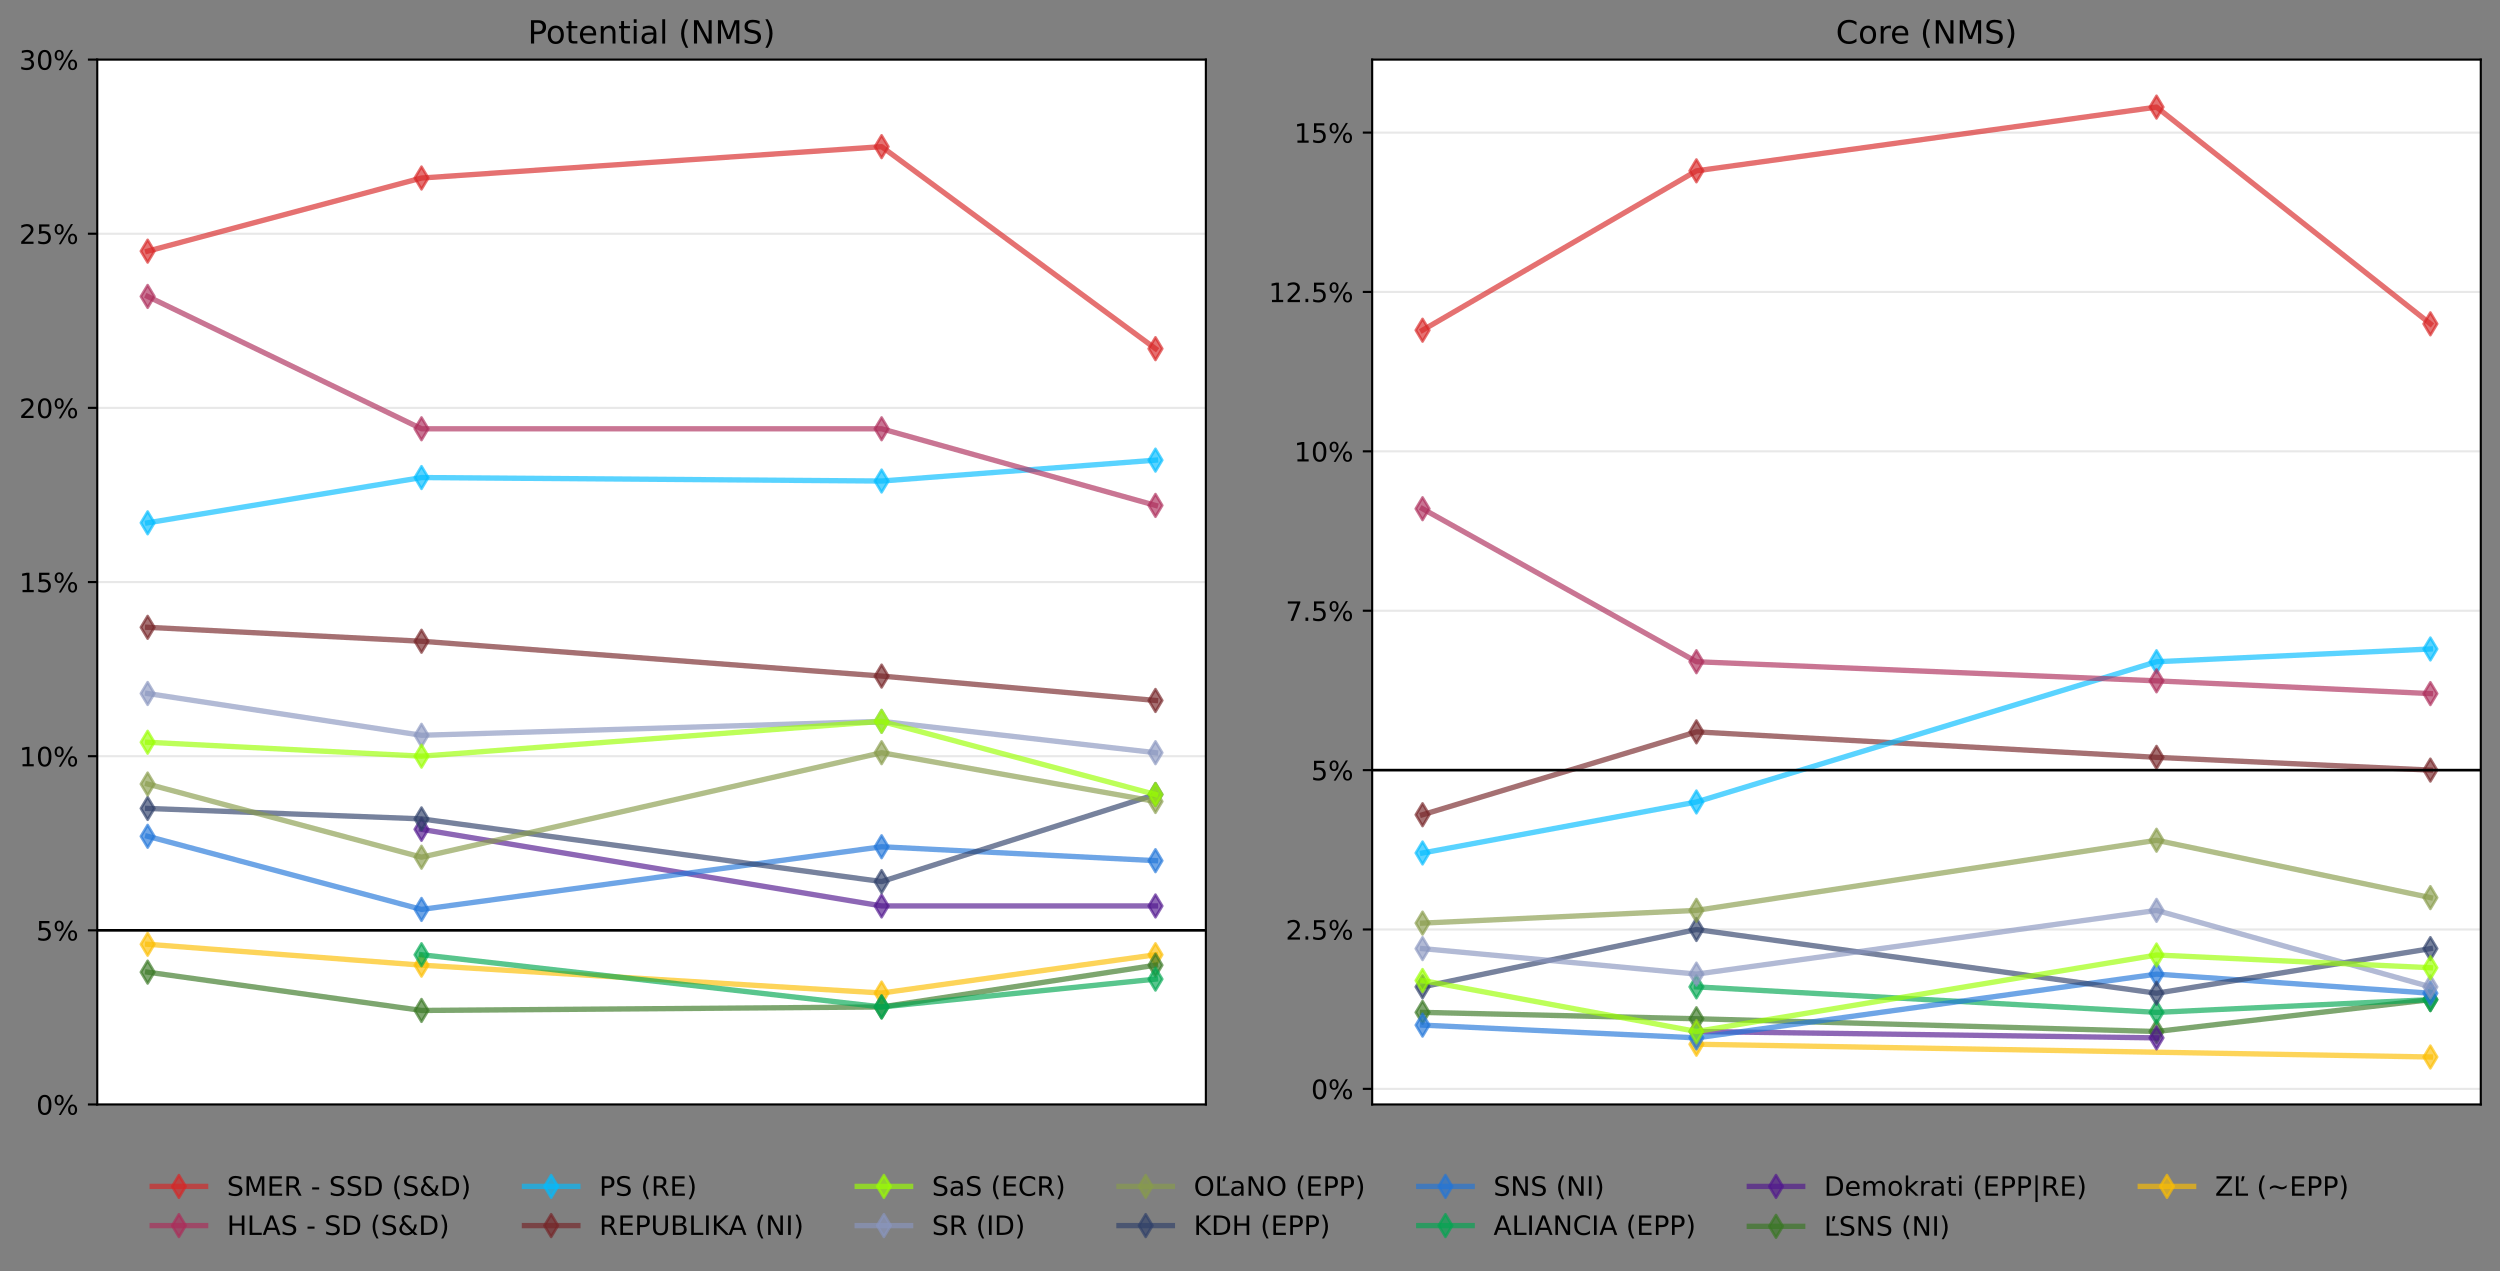 <?xml version="1.0" encoding="utf-8" standalone="no"?>
<!DOCTYPE svg PUBLIC "-//W3C//DTD SVG 1.1//EN"
  "http://www.w3.org/Graphics/SVG/1.1/DTD/svg11.dtd">
<!-- Created with matplotlib (https://matplotlib.org/) -->
<svg height="476.129pt" version="1.1" viewBox="0 0 936.427 476.129" width="936.427pt" xmlns="http://www.w3.org/2000/svg" xmlns:xlink="http://www.w3.org/1999/xlink">
 <rect x="0" y="0" width="936.427" height="476.129" fill="#808080" stroke="none"/>
 <defs>
  <style type="text/css">*{stroke-linecap:butt;stroke-linejoin:round;}</style>
 </defs>
 <g id="figure_1">
  <g id="patch_1">
   <path d="M 0 476.129 
L 936.427 476.129 
L 936.427 0 
L 0 0 
z
" style="fill:none;"/>
  </g>
  <g id="axes_1">
   <g id="patch_2">
    <path d="M 36.427 413.71 
L 451.682 413.71 
L 451.682 22.318 
L 36.427 22.318 
z
" style="fill:#ffffff;"/>
   </g>
   <g id="matplotlib.axis_1"/>
   <g id="matplotlib.axis_2">
    <g id="ytick_1">
     <g id="line2d_1">
      <path clip-path="url(#p1c61c113cf)" d="M 36.427 413.71 
L 451.682 413.71 
" style="fill:none;stroke:#b0b0b0;stroke-linecap:square;stroke-opacity:0.3;stroke-width:0.8;"/>
     </g>
     <g id="line2d_2">
      <defs>
       <path d="M 0 0 
L -3.5 0 
" id="mefcfd15631" style="stroke:#000000;stroke-width:0.8;"/>
      </defs>
      <g>
       <use style="stroke:#000000;stroke-width:0.8;" x="36.427" xlink:href="#mefcfd15631" y="413.71"/>
      </g>
     </g>
     <g id="text_1">
      <!-- 0% -->
      <g transform="translate(13.562 417.509)scale(0.1 -0.1)">
       <defs>
        <path d="M 31.781 66.406 
Q 24.172 66.406 20.328 58.906 
Q 16.5 51.422 16.5 36.375 
Q 16.5 21.391 20.328 13.891 
Q 24.172 6.391 31.781 6.391 
Q 39.453 6.391 43.281 13.891 
Q 47.125 21.391 47.125 36.375 
Q 47.125 51.422 43.281 58.906 
Q 39.453 66.406 31.781 66.406 
z
M 31.781 74.219 
Q 44.047 74.219 50.516 64.516 
Q 56.984 54.828 56.984 36.375 
Q 56.984 17.969 50.516 8.266 
Q 44.047 -1.422 31.781 -1.422 
Q 19.531 -1.422 13.062 8.266 
Q 6.594 17.969 6.594 36.375 
Q 6.594 54.828 13.062 64.516 
Q 19.531 74.219 31.781 74.219 
z
" id="DejaVuSans-48"/>
        <path d="M 72.703 32.078 
Q 68.453 32.078 66.031 28.469 
Q 63.625 24.859 63.625 18.406 
Q 63.625 12.062 66.031 8.422 
Q 68.453 4.781 72.703 4.781 
Q 76.859 4.781 79.266 8.422 
Q 81.688 12.062 81.688 18.406 
Q 81.688 24.812 79.266 28.438 
Q 76.859 32.078 72.703 32.078 
z
M 72.703 38.281 
Q 80.422 38.281 84.953 32.906 
Q 89.5 27.547 89.5 18.406 
Q 89.5 9.281 84.938 3.922 
Q 80.375 -1.422 72.703 -1.422 
Q 64.891 -1.422 60.344 3.922 
Q 55.812 9.281 55.812 18.406 
Q 55.812 27.594 60.375 32.938 
Q 64.938 38.281 72.703 38.281 
z
M 22.312 68.016 
Q 18.109 68.016 15.688 64.375 
Q 13.281 60.75 13.281 54.391 
Q 13.281 47.953 15.672 44.328 
Q 18.062 40.719 22.312 40.719 
Q 26.562 40.719 28.969 44.328 
Q 31.391 47.953 31.391 54.391 
Q 31.391 60.688 28.953 64.344 
Q 26.516 68.016 22.312 68.016 
z
M 66.406 74.219 
L 74.219 74.219 
L 28.609 -1.422 
L 20.797 -1.422 
z
M 22.312 74.219 
Q 30.031 74.219 34.609 68.875 
Q 39.203 63.531 39.203 54.391 
Q 39.203 45.172 34.641 39.844 
Q 30.078 34.516 22.312 34.516 
Q 14.547 34.516 10.031 39.859 
Q 5.516 45.219 5.516 54.391 
Q 5.516 63.484 10.047 68.844 
Q 14.594 74.219 22.312 74.219 
z
" id="DejaVuSans-37"/>
       </defs>
       <use xlink:href="#DejaVuSans-48"/>
       <use x="63.623" xlink:href="#DejaVuSans-37"/>
      </g>
     </g>
    </g>
    <g id="ytick_2">
     <g id="line2d_3">
      <path clip-path="url(#p1c61c113cf)" d="M 36.427 348.478 
L 451.682 348.478 
" style="fill:none;stroke:#b0b0b0;stroke-linecap:square;stroke-opacity:0.3;stroke-width:0.8;"/>
     </g>
     <g id="line2d_4">
      <g>
       <use style="stroke:#000000;stroke-width:0.8;" x="36.427" xlink:href="#mefcfd15631" y="348.478"/>
      </g>
     </g>
     <g id="text_2">
      <!-- 5% -->
      <g transform="translate(13.562 352.277)scale(0.1 -0.1)">
       <defs>
        <path d="M 10.797 72.906 
L 49.516 72.906 
L 49.516 64.594 
L 19.828 64.594 
L 19.828 46.734 
Q 21.969 47.469 24.109 47.828 
Q 26.266 48.188 28.422 48.188 
Q 40.625 48.188 47.75 41.5 
Q 54.891 34.812 54.891 23.391 
Q 54.891 11.625 47.562 5.094 
Q 40.234 -1.422 26.906 -1.422 
Q 22.312 -1.422 17.547 -0.641 
Q 12.797 0.141 7.719 1.703 
L 7.719 11.625 
Q 12.109 9.234 16.797 8.062 
Q 21.484 6.891 26.703 6.891 
Q 35.156 6.891 40.078 11.328 
Q 45.016 15.766 45.016 23.391 
Q 45.016 31 40.078 35.438 
Q 35.156 39.891 26.703 39.891 
Q 22.75 39.891 18.812 39.016 
Q 14.891 38.141 10.797 36.281 
z
" id="DejaVuSans-53"/>
       </defs>
       <use xlink:href="#DejaVuSans-53"/>
       <use x="63.623" xlink:href="#DejaVuSans-37"/>
      </g>
     </g>
    </g>
    <g id="ytick_3">
     <g id="line2d_5">
      <path clip-path="url(#p1c61c113cf)" d="M 36.427 283.246 
L 451.682 283.246 
" style="fill:none;stroke:#b0b0b0;stroke-linecap:square;stroke-opacity:0.3;stroke-width:0.8;"/>
     </g>
     <g id="line2d_6">
      <g>
       <use style="stroke:#000000;stroke-width:0.8;" x="36.427" xlink:href="#mefcfd15631" y="283.246"/>
      </g>
     </g>
     <g id="text_3">
      <!-- 10% -->
      <g transform="translate(7.2 287.045)scale(0.1 -0.1)">
       <defs>
        <path d="M 12.406 8.297 
L 28.516 8.297 
L 28.516 63.922 
L 10.984 60.406 
L 10.984 69.391 
L 28.422 72.906 
L 38.281 72.906 
L 38.281 8.297 
L 54.391 8.297 
L 54.391 0 
L 12.406 0 
z
" id="DejaVuSans-49"/>
       </defs>
       <use xlink:href="#DejaVuSans-49"/>
       <use x="63.623" xlink:href="#DejaVuSans-48"/>
       <use x="127.246" xlink:href="#DejaVuSans-37"/>
      </g>
     </g>
    </g>
    <g id="ytick_4">
     <g id="line2d_7">
      <path clip-path="url(#p1c61c113cf)" d="M 36.427 218.014 
L 451.682 218.014 
" style="fill:none;stroke:#b0b0b0;stroke-linecap:square;stroke-opacity:0.3;stroke-width:0.8;"/>
     </g>
     <g id="line2d_8">
      <g>
       <use style="stroke:#000000;stroke-width:0.8;" x="36.427" xlink:href="#mefcfd15631" y="218.014"/>
      </g>
     </g>
     <g id="text_4">
      <!-- 15% -->
      <g transform="translate(7.2 221.813)scale(0.1 -0.1)">
       <use xlink:href="#DejaVuSans-49"/>
       <use x="63.623" xlink:href="#DejaVuSans-53"/>
       <use x="127.246" xlink:href="#DejaVuSans-37"/>
      </g>
     </g>
    </g>
    <g id="ytick_5">
     <g id="line2d_9">
      <path clip-path="url(#p1c61c113cf)" d="M 36.427 152.782 
L 451.682 152.782 
" style="fill:none;stroke:#b0b0b0;stroke-linecap:square;stroke-opacity:0.3;stroke-width:0.8;"/>
     </g>
     <g id="line2d_10">
      <g>
       <use style="stroke:#000000;stroke-width:0.8;" x="36.427" xlink:href="#mefcfd15631" y="152.782"/>
      </g>
     </g>
     <g id="text_5">
      <!-- 20% -->
      <g transform="translate(7.2 156.581)scale(0.1 -0.1)">
       <defs>
        <path d="M 19.188 8.297 
L 53.609 8.297 
L 53.609 0 
L 7.328 0 
L 7.328 8.297 
Q 12.938 14.109 22.625 23.891 
Q 32.328 33.688 34.812 36.531 
Q 39.547 41.844 41.422 45.531 
Q 43.312 49.219 43.312 52.781 
Q 43.312 58.594 39.234 62.25 
Q 35.156 65.922 28.609 65.922 
Q 23.969 65.922 18.812 64.312 
Q 13.672 62.703 7.812 59.422 
L 7.812 69.391 
Q 13.766 71.781 18.938 73 
Q 24.125 74.219 28.422 74.219 
Q 39.75 74.219 46.484 68.547 
Q 53.219 62.891 53.219 53.422 
Q 53.219 48.922 51.531 44.891 
Q 49.859 40.875 45.406 35.406 
Q 44.188 33.984 37.641 27.219 
Q 31.109 20.453 19.188 8.297 
z
" id="DejaVuSans-50"/>
       </defs>
       <use xlink:href="#DejaVuSans-50"/>
       <use x="63.623" xlink:href="#DejaVuSans-48"/>
       <use x="127.246" xlink:href="#DejaVuSans-37"/>
      </g>
     </g>
    </g>
    <g id="ytick_6">
     <g id="line2d_11">
      <path clip-path="url(#p1c61c113cf)" d="M 36.427 87.55 
L 451.682 87.55 
" style="fill:none;stroke:#b0b0b0;stroke-linecap:square;stroke-opacity:0.3;stroke-width:0.8;"/>
     </g>
     <g id="line2d_12">
      <g>
       <use style="stroke:#000000;stroke-width:0.8;" x="36.427" xlink:href="#mefcfd15631" y="87.55"/>
      </g>
     </g>
     <g id="text_6">
      <!-- 25% -->
      <g transform="translate(7.2 91.349)scale(0.1 -0.1)">
       <use xlink:href="#DejaVuSans-50"/>
       <use x="63.623" xlink:href="#DejaVuSans-53"/>
       <use x="127.246" xlink:href="#DejaVuSans-37"/>
      </g>
     </g>
    </g>
    <g id="ytick_7">
     <g id="line2d_13">
      <path clip-path="url(#p1c61c113cf)" d="M 36.427 22.318 
L 451.682 22.318 
" style="fill:none;stroke:#b0b0b0;stroke-linecap:square;stroke-opacity:0.3;stroke-width:0.8;"/>
     </g>
     <g id="line2d_14">
      <g>
       <use style="stroke:#000000;stroke-width:0.8;" x="36.427" xlink:href="#mefcfd15631" y="22.318"/>
      </g>
     </g>
     <g id="text_7">
      <!-- 30% -->
      <g transform="translate(7.2 26.117)scale(0.1 -0.1)">
       <defs>
        <path d="M 40.578 39.312 
Q 47.656 37.797 51.625 33 
Q 55.609 28.219 55.609 21.188 
Q 55.609 10.406 48.188 4.484 
Q 40.766 -1.422 27.094 -1.422 
Q 22.516 -1.422 17.656 -0.516 
Q 12.797 0.391 7.625 2.203 
L 7.625 11.719 
Q 11.719 9.328 16.594 8.109 
Q 21.484 6.891 26.812 6.891 
Q 36.078 6.891 40.938 10.547 
Q 45.797 14.203 45.797 21.188 
Q 45.797 27.641 41.281 31.266 
Q 36.766 34.906 28.719 34.906 
L 20.219 34.906 
L 20.219 43.016 
L 29.109 43.016 
Q 36.375 43.016 40.234 45.922 
Q 44.094 48.828 44.094 54.297 
Q 44.094 59.906 40.109 62.906 
Q 36.141 65.922 28.719 65.922 
Q 24.656 65.922 20.016 65.031 
Q 15.375 64.156 9.812 62.312 
L 9.812 71.094 
Q 15.438 72.656 20.344 73.438 
Q 25.25 74.219 29.594 74.219 
Q 40.828 74.219 47.359 69.109 
Q 53.906 64.016 53.906 55.328 
Q 53.906 49.266 50.438 45.094 
Q 46.969 40.922 40.578 39.312 
z
" id="DejaVuSans-51"/>
       </defs>
       <use xlink:href="#DejaVuSans-51"/>
       <use x="63.623" xlink:href="#DejaVuSans-48"/>
       <use x="127.246" xlink:href="#DejaVuSans-37"/>
      </g>
     </g>
    </g>
   </g>
   <g id="line2d_15">
    <path clip-path="url(#p1c61c113cf)" d="M 55.302 353.697 
L 157.885 361.525 
L 330.224 371.962 
L 432.807 357.611 
" style="fill:none;stroke:#fcbd00;stroke-linecap:square;stroke-opacity:0.65;stroke-width:2;"/>
    <defs>
     <path d="M 0 4.243 
L 2.546 0 
L 0 -4.243 
L -2.546 0 
z
" id="m52a7c966b4" style="stroke:#fcbd00;stroke-linejoin:miter;stroke-opacity:0.65;"/>
    </defs>
    <g clip-path="url(#p1c61c113cf)">
     <use style="fill:#fcbd00;fill-opacity:0.65;stroke:#fcbd00;stroke-linejoin:miter;stroke-opacity:0.65;" x="55.302" xlink:href="#m52a7c966b4" y="353.697"/>
     <use style="fill:#fcbd00;fill-opacity:0.65;stroke:#fcbd00;stroke-linejoin:miter;stroke-opacity:0.65;" x="157.885" xlink:href="#m52a7c966b4" y="361.525"/>
     <use style="fill:#fcbd00;fill-opacity:0.65;stroke:#fcbd00;stroke-linejoin:miter;stroke-opacity:0.65;" x="330.224" xlink:href="#m52a7c966b4" y="371.962"/>
     <use style="fill:#fcbd00;fill-opacity:0.65;stroke:#fcbd00;stroke-linejoin:miter;stroke-opacity:0.65;" x="432.807" xlink:href="#m52a7c966b4" y="357.611"/>
    </g>
   </g>
   <g id="line2d_16">
    <path clip-path="url(#p1c61c113cf)" d="M 55.302 364.134 
L 157.885 378.485 
L 330.224 377.18 
L 432.807 361.525 
" style="fill:none;stroke:#387722;stroke-linecap:square;stroke-opacity:0.65;stroke-width:2;"/>
    <defs>
     <path d="M 0 4.243 
L 2.546 0 
L 0 -4.243 
L -2.546 0 
z
" id="mf3de5fd27d" style="stroke:#387722;stroke-linejoin:miter;stroke-opacity:0.65;"/>
    </defs>
    <g clip-path="url(#p1c61c113cf)">
     <use style="fill:#387722;fill-opacity:0.65;stroke:#387722;stroke-linejoin:miter;stroke-opacity:0.65;" x="55.302" xlink:href="#mf3de5fd27d" y="364.134"/>
     <use style="fill:#387722;fill-opacity:0.65;stroke:#387722;stroke-linejoin:miter;stroke-opacity:0.65;" x="157.885" xlink:href="#mf3de5fd27d" y="378.485"/>
     <use style="fill:#387722;fill-opacity:0.65;stroke:#387722;stroke-linejoin:miter;stroke-opacity:0.65;" x="330.224" xlink:href="#mf3de5fd27d" y="377.18"/>
     <use style="fill:#387722;fill-opacity:0.65;stroke:#387722;stroke-linejoin:miter;stroke-opacity:0.65;" x="432.807" xlink:href="#mf3de5fd27d" y="361.525"/>
    </g>
   </g>
   <g id="line2d_17">
    <path clip-path="url(#p1c61c113cf)" d="M 157.885 310.644 
L 330.224 339.346 
L 432.807 339.346 
" style="fill:none;stroke:#50168e;stroke-linecap:square;stroke-opacity:0.65;stroke-width:2;"/>
    <defs>
     <path d="M 0 4.243 
L 2.546 0 
L 0 -4.243 
L -2.546 0 
z
" id="mf73ab213e5" style="stroke:#50168e;stroke-linejoin:miter;stroke-opacity:0.65;"/>
    </defs>
    <g clip-path="url(#p1c61c113cf)">
     <use style="fill:#50168e;fill-opacity:0.65;stroke:#50168e;stroke-linejoin:miter;stroke-opacity:0.65;" x="157.885" xlink:href="#mf73ab213e5" y="310.644"/>
     <use style="fill:#50168e;fill-opacity:0.65;stroke:#50168e;stroke-linejoin:miter;stroke-opacity:0.65;" x="330.224" xlink:href="#mf73ab213e5" y="339.346"/>
     <use style="fill:#50168e;fill-opacity:0.65;stroke:#50168e;stroke-linejoin:miter;stroke-opacity:0.65;" x="432.807" xlink:href="#mf73ab213e5" y="339.346"/>
    </g>
   </g>
   <g id="line2d_18">
    <path clip-path="url(#p1c61c113cf)" d="M 157.885 357.611 
L 330.224 377.18 
L 432.807 366.743 
" style="fill:none;stroke:#00a650;stroke-linecap:square;stroke-opacity:0.65;stroke-width:2;"/>
    <defs>
     <path d="M 0 4.243 
L 2.546 0 
L 0 -4.243 
L -2.546 0 
z
" id="mab78181dfe" style="stroke:#00a650;stroke-linejoin:miter;stroke-opacity:0.65;"/>
    </defs>
    <g clip-path="url(#p1c61c113cf)">
     <use style="fill:#00a650;fill-opacity:0.65;stroke:#00a650;stroke-linejoin:miter;stroke-opacity:0.65;" x="157.885" xlink:href="#mab78181dfe" y="357.611"/>
     <use style="fill:#00a650;fill-opacity:0.65;stroke:#00a650;stroke-linejoin:miter;stroke-opacity:0.65;" x="330.224" xlink:href="#mab78181dfe" y="377.18"/>
     <use style="fill:#00a650;fill-opacity:0.65;stroke:#00a650;stroke-linejoin:miter;stroke-opacity:0.65;" x="432.807" xlink:href="#mab78181dfe" y="366.743"/>
    </g>
   </g>
   <g id="line2d_19">
    <path clip-path="url(#p1c61c113cf)" d="M 55.302 313.253 
L 157.885 340.65 
L 330.224 317.167 
L 432.807 322.385 
" style="fill:none;stroke:#2175d9;stroke-linecap:square;stroke-opacity:0.65;stroke-width:2;"/>
    <defs>
     <path d="M 0 4.243 
L 2.546 0 
L 0 -4.243 
L -2.546 0 
z
" id="m94a74c6c5a" style="stroke:#2175d9;stroke-linejoin:miter;stroke-opacity:0.65;"/>
    </defs>
    <g clip-path="url(#p1c61c113cf)">
     <use style="fill:#2175d9;fill-opacity:0.65;stroke:#2175d9;stroke-linejoin:miter;stroke-opacity:0.65;" x="55.302" xlink:href="#m94a74c6c5a" y="313.253"/>
     <use style="fill:#2175d9;fill-opacity:0.65;stroke:#2175d9;stroke-linejoin:miter;stroke-opacity:0.65;" x="157.885" xlink:href="#m94a74c6c5a" y="340.65"/>
     <use style="fill:#2175d9;fill-opacity:0.65;stroke:#2175d9;stroke-linejoin:miter;stroke-opacity:0.65;" x="330.224" xlink:href="#m94a74c6c5a" y="317.167"/>
     <use style="fill:#2175d9;fill-opacity:0.65;stroke:#2175d9;stroke-linejoin:miter;stroke-opacity:0.65;" x="432.807" xlink:href="#m94a74c6c5a" y="322.385"/>
    </g>
   </g>
   <g id="line2d_20">
    <path clip-path="url(#p1c61c113cf)" d="M 55.302 302.816 
L 157.885 306.73 
L 330.224 330.213 
L 432.807 297.597 
" style="fill:none;stroke:#2f4069;stroke-linecap:square;stroke-opacity:0.65;stroke-width:2;"/>
    <defs>
     <path d="M 0 4.243 
L 2.546 0 
L 0 -4.243 
L -2.546 0 
z
" id="m7fac40903a" style="stroke:#2f4069;stroke-linejoin:miter;stroke-opacity:0.65;"/>
    </defs>
    <g clip-path="url(#p1c61c113cf)">
     <use style="fill:#2f4069;fill-opacity:0.65;stroke:#2f4069;stroke-linejoin:miter;stroke-opacity:0.65;" x="55.302" xlink:href="#m7fac40903a" y="302.816"/>
     <use style="fill:#2f4069;fill-opacity:0.65;stroke:#2f4069;stroke-linejoin:miter;stroke-opacity:0.65;" x="157.885" xlink:href="#m7fac40903a" y="306.73"/>
     <use style="fill:#2f4069;fill-opacity:0.65;stroke:#2f4069;stroke-linejoin:miter;stroke-opacity:0.65;" x="330.224" xlink:href="#m7fac40903a" y="330.213"/>
     <use style="fill:#2f4069;fill-opacity:0.65;stroke:#2f4069;stroke-linejoin:miter;stroke-opacity:0.65;" x="432.807" xlink:href="#m7fac40903a" y="297.597"/>
    </g>
   </g>
   <g id="line2d_21">
    <path clip-path="url(#p1c61c113cf)" d="M 55.302 293.683 
L 157.885 321.081 
L 330.224 281.941 
L 432.807 300.206 
" style="fill:none;stroke:#889c4b;stroke-linecap:square;stroke-opacity:0.65;stroke-width:2;"/>
    <defs>
     <path d="M 0 4.243 
L 2.546 0 
L 0 -4.243 
L -2.546 0 
z
" id="m2a29a8adea" style="stroke:#889c4b;stroke-linejoin:miter;stroke-opacity:0.65;"/>
    </defs>
    <g clip-path="url(#p1c61c113cf)">
     <use style="fill:#889c4b;fill-opacity:0.65;stroke:#889c4b;stroke-linejoin:miter;stroke-opacity:0.65;" x="55.302" xlink:href="#m2a29a8adea" y="293.683"/>
     <use style="fill:#889c4b;fill-opacity:0.65;stroke:#889c4b;stroke-linejoin:miter;stroke-opacity:0.65;" x="157.885" xlink:href="#m2a29a8adea" y="321.081"/>
     <use style="fill:#889c4b;fill-opacity:0.65;stroke:#889c4b;stroke-linejoin:miter;stroke-opacity:0.65;" x="330.224" xlink:href="#m2a29a8adea" y="281.941"/>
     <use style="fill:#889c4b;fill-opacity:0.65;stroke:#889c4b;stroke-linejoin:miter;stroke-opacity:0.65;" x="432.807" xlink:href="#m2a29a8adea" y="300.206"/>
    </g>
   </g>
   <g id="line2d_22">
    <path clip-path="url(#p1c61c113cf)" d="M 55.302 259.763 
L 157.885 275.418 
L 330.224 270.2 
L 432.807 281.941 
" style="fill:none;stroke:#8996bf;stroke-linecap:square;stroke-opacity:0.65;stroke-width:2;"/>
    <defs>
     <path d="M 0 4.243 
L 2.546 0 
L 0 -4.243 
L -2.546 0 
z
" id="mcf742b7bde" style="stroke:#8996bf;stroke-linejoin:miter;stroke-opacity:0.65;"/>
    </defs>
    <g clip-path="url(#p1c61c113cf)">
     <use style="fill:#8996bf;fill-opacity:0.65;stroke:#8996bf;stroke-linejoin:miter;stroke-opacity:0.65;" x="55.302" xlink:href="#mcf742b7bde" y="259.763"/>
     <use style="fill:#8996bf;fill-opacity:0.65;stroke:#8996bf;stroke-linejoin:miter;stroke-opacity:0.65;" x="157.885" xlink:href="#mcf742b7bde" y="275.418"/>
     <use style="fill:#8996bf;fill-opacity:0.65;stroke:#8996bf;stroke-linejoin:miter;stroke-opacity:0.65;" x="330.224" xlink:href="#mcf742b7bde" y="270.2"/>
     <use style="fill:#8996bf;fill-opacity:0.65;stroke:#8996bf;stroke-linejoin:miter;stroke-opacity:0.65;" x="432.807" xlink:href="#mcf742b7bde" y="281.941"/>
    </g>
   </g>
   <g id="line2d_23">
    <path clip-path="url(#p1c61c113cf)" d="M 55.302 278.028 
L 157.885 283.246 
L 330.224 270.2 
L 432.807 297.597 
" style="fill:none;stroke:#9aff01;stroke-linecap:square;stroke-opacity:0.65;stroke-width:2;"/>
    <defs>
     <path d="M 0 4.243 
L 2.546 0 
L 0 -4.243 
L -2.546 0 
z
" id="m212f06982b" style="stroke:#9aff01;stroke-linejoin:miter;stroke-opacity:0.65;"/>
    </defs>
    <g clip-path="url(#p1c61c113cf)">
     <use style="fill:#9aff01;fill-opacity:0.65;stroke:#9aff01;stroke-linejoin:miter;stroke-opacity:0.65;" x="55.302" xlink:href="#m212f06982b" y="278.028"/>
     <use style="fill:#9aff01;fill-opacity:0.65;stroke:#9aff01;stroke-linejoin:miter;stroke-opacity:0.65;" x="157.885" xlink:href="#m212f06982b" y="283.246"/>
     <use style="fill:#9aff01;fill-opacity:0.65;stroke:#9aff01;stroke-linejoin:miter;stroke-opacity:0.65;" x="330.224" xlink:href="#m212f06982b" y="270.2"/>
     <use style="fill:#9aff01;fill-opacity:0.65;stroke:#9aff01;stroke-linejoin:miter;stroke-opacity:0.65;" x="432.807" xlink:href="#m212f06982b" y="297.597"/>
    </g>
   </g>
   <g id="line2d_24">
    <path clip-path="url(#p1c61c113cf)" d="M 55.302 234.974 
L 157.885 240.193 
L 330.224 253.239 
L 432.807 262.372 
" style="fill:none;stroke:#752427;stroke-linecap:square;stroke-opacity:0.65;stroke-width:2;"/>
    <defs>
     <path d="M 0 4.243 
L 2.546 0 
L 0 -4.243 
L -2.546 0 
z
" id="me197b71952" style="stroke:#752427;stroke-linejoin:miter;stroke-opacity:0.65;"/>
    </defs>
    <g clip-path="url(#p1c61c113cf)">
     <use style="fill:#752427;fill-opacity:0.65;stroke:#752427;stroke-linejoin:miter;stroke-opacity:0.65;" x="55.302" xlink:href="#me197b71952" y="234.974"/>
     <use style="fill:#752427;fill-opacity:0.65;stroke:#752427;stroke-linejoin:miter;stroke-opacity:0.65;" x="157.885" xlink:href="#me197b71952" y="240.193"/>
     <use style="fill:#752427;fill-opacity:0.65;stroke:#752427;stroke-linejoin:miter;stroke-opacity:0.65;" x="330.224" xlink:href="#me197b71952" y="253.239"/>
     <use style="fill:#752427;fill-opacity:0.65;stroke:#752427;stroke-linejoin:miter;stroke-opacity:0.65;" x="432.807" xlink:href="#me197b71952" y="262.372"/>
    </g>
   </g>
   <g id="line2d_25">
    <path clip-path="url(#p1c61c113cf)" d="M 55.302 195.835 
L 157.885 178.875 
L 330.224 180.18 
L 432.807 172.352 
" style="fill:none;stroke:#00bcff;stroke-linecap:square;stroke-opacity:0.65;stroke-width:2;"/>
    <defs>
     <path d="M 0 4.243 
L 2.546 0 
L 0 -4.243 
L -2.546 0 
z
" id="m96ea394042" style="stroke:#00bcff;stroke-linejoin:miter;stroke-opacity:0.65;"/>
    </defs>
    <g clip-path="url(#p1c61c113cf)">
     <use style="fill:#00bcff;fill-opacity:0.65;stroke:#00bcff;stroke-linejoin:miter;stroke-opacity:0.65;" x="55.302" xlink:href="#m96ea394042" y="195.835"/>
     <use style="fill:#00bcff;fill-opacity:0.65;stroke:#00bcff;stroke-linejoin:miter;stroke-opacity:0.65;" x="157.885" xlink:href="#m96ea394042" y="178.875"/>
     <use style="fill:#00bcff;fill-opacity:0.65;stroke:#00bcff;stroke-linejoin:miter;stroke-opacity:0.65;" x="330.224" xlink:href="#m96ea394042" y="180.18"/>
     <use style="fill:#00bcff;fill-opacity:0.65;stroke:#00bcff;stroke-linejoin:miter;stroke-opacity:0.65;" x="432.807" xlink:href="#m96ea394042" y="172.352"/>
    </g>
   </g>
   <g id="line2d_26">
    <path clip-path="url(#p1c61c113cf)" d="M 55.302 111.034 
L 157.885 160.61 
L 330.224 160.61 
L 432.807 189.312 
" style="fill:none;stroke:#ac2c5a;stroke-linecap:square;stroke-opacity:0.65;stroke-width:2;"/>
    <defs>
     <path d="M 0 4.243 
L 2.546 0 
L 0 -4.243 
L -2.546 0 
z
" id="m3259ff5fd0" style="stroke:#ac2c5a;stroke-linejoin:miter;stroke-opacity:0.65;"/>
    </defs>
    <g clip-path="url(#p1c61c113cf)">
     <use style="fill:#ac2c5a;fill-opacity:0.65;stroke:#ac2c5a;stroke-linejoin:miter;stroke-opacity:0.65;" x="55.302" xlink:href="#m3259ff5fd0" y="111.034"/>
     <use style="fill:#ac2c5a;fill-opacity:0.65;stroke:#ac2c5a;stroke-linejoin:miter;stroke-opacity:0.65;" x="157.885" xlink:href="#m3259ff5fd0" y="160.61"/>
     <use style="fill:#ac2c5a;fill-opacity:0.65;stroke:#ac2c5a;stroke-linejoin:miter;stroke-opacity:0.65;" x="330.224" xlink:href="#m3259ff5fd0" y="160.61"/>
     <use style="fill:#ac2c5a;fill-opacity:0.65;stroke:#ac2c5a;stroke-linejoin:miter;stroke-opacity:0.65;" x="432.807" xlink:href="#m3259ff5fd0" y="189.312"/>
    </g>
   </g>
   <g id="line2d_27">
    <path clip-path="url(#p1c61c113cf)" d="M 55.302 94.073 
L 157.885 66.676 
L 330.224 54.934 
L 432.807 130.603 
" style="fill:none;stroke:#d82626;stroke-linecap:square;stroke-opacity:0.65;stroke-width:2;"/>
    <defs>
     <path d="M 0 4.243 
L 2.546 0 
L 0 -4.243 
L -2.546 0 
z
" id="me6a95fa649" style="stroke:#d82626;stroke-linejoin:miter;stroke-opacity:0.65;"/>
    </defs>
    <g clip-path="url(#p1c61c113cf)">
     <use style="fill:#d82626;fill-opacity:0.65;stroke:#d82626;stroke-linejoin:miter;stroke-opacity:0.65;" x="55.302" xlink:href="#me6a95fa649" y="94.073"/>
     <use style="fill:#d82626;fill-opacity:0.65;stroke:#d82626;stroke-linejoin:miter;stroke-opacity:0.65;" x="157.885" xlink:href="#me6a95fa649" y="66.676"/>
     <use style="fill:#d82626;fill-opacity:0.65;stroke:#d82626;stroke-linejoin:miter;stroke-opacity:0.65;" x="330.224" xlink:href="#me6a95fa649" y="54.934"/>
     <use style="fill:#d82626;fill-opacity:0.65;stroke:#d82626;stroke-linejoin:miter;stroke-opacity:0.65;" x="432.807" xlink:href="#me6a95fa649" y="130.603"/>
    </g>
   </g>
   <g id="line2d_28">
    <path clip-path="url(#p1c61c113cf)" d="M 36.427 348.478 
L 451.682 348.478 
" style="fill:none;stroke:#000000;stroke-linecap:square;"/>
   </g>
   <g id="patch_3">
    <path d="M 36.427 413.71 
L 36.427 22.318 
" style="fill:none;stroke:#000000;stroke-linecap:square;stroke-linejoin:miter;stroke-width:0.8;"/>
   </g>
   <g id="patch_4">
    <path d="M 451.682 413.71 
L 451.682 22.318 
" style="fill:none;stroke:#000000;stroke-linecap:square;stroke-linejoin:miter;stroke-width:0.8;"/>
   </g>
   <g id="patch_5">
    <path d="M 36.427 413.71 
L 451.682 413.71 
" style="fill:none;stroke:#000000;stroke-linecap:square;stroke-linejoin:miter;stroke-width:0.8;"/>
   </g>
   <g id="patch_6">
    <path d="M 36.427 22.318 
L 451.682 22.318 
" style="fill:none;stroke:#000000;stroke-linecap:square;stroke-linejoin:miter;stroke-width:0.8;"/>
   </g>
   <g id="text_8">
    <!-- Potential (NMS) -->
    <g transform="translate(197.71 16.318)scale(0.12 -0.12)">
     <defs>
      <path d="M 19.672 64.797 
L 19.672 37.406 
L 32.078 37.406 
Q 38.969 37.406 42.719 40.969 
Q 46.484 44.531 46.484 51.125 
Q 46.484 57.672 42.719 61.234 
Q 38.969 64.797 32.078 64.797 
z
M 9.812 72.906 
L 32.078 72.906 
Q 44.344 72.906 50.609 67.359 
Q 56.891 61.812 56.891 51.125 
Q 56.891 40.328 50.609 34.812 
Q 44.344 29.297 32.078 29.297 
L 19.672 29.297 
L 19.672 0 
L 9.812 0 
z
" id="DejaVuSans-80"/>
      <path d="M 30.609 48.391 
Q 23.391 48.391 19.188 42.75 
Q 14.984 37.109 14.984 27.297 
Q 14.984 17.484 19.156 11.844 
Q 23.344 6.203 30.609 6.203 
Q 37.797 6.203 41.984 11.859 
Q 46.188 17.531 46.188 27.297 
Q 46.188 37.016 41.984 42.703 
Q 37.797 48.391 30.609 48.391 
z
M 30.609 56 
Q 42.328 56 49.016 48.375 
Q 55.719 40.766 55.719 27.297 
Q 55.719 13.875 49.016 6.219 
Q 42.328 -1.422 30.609 -1.422 
Q 18.844 -1.422 12.172 6.219 
Q 5.516 13.875 5.516 27.297 
Q 5.516 40.766 12.172 48.375 
Q 18.844 56 30.609 56 
z
" id="DejaVuSans-111"/>
      <path d="M 18.312 70.219 
L 18.312 54.688 
L 36.812 54.688 
L 36.812 47.703 
L 18.312 47.703 
L 18.312 18.016 
Q 18.312 11.328 20.141 9.422 
Q 21.969 7.516 27.594 7.516 
L 36.812 7.516 
L 36.812 0 
L 27.594 0 
Q 17.188 0 13.234 3.875 
Q 9.281 7.766 9.281 18.016 
L 9.281 47.703 
L 2.688 47.703 
L 2.688 54.688 
L 9.281 54.688 
L 9.281 70.219 
z
" id="DejaVuSans-116"/>
      <path d="M 56.203 29.594 
L 56.203 25.203 
L 14.891 25.203 
Q 15.484 15.922 20.484 11.062 
Q 25.484 6.203 34.422 6.203 
Q 39.594 6.203 44.453 7.469 
Q 49.312 8.734 54.109 11.281 
L 54.109 2.781 
Q 49.266 0.734 44.188 -0.344 
Q 39.109 -1.422 33.891 -1.422 
Q 20.797 -1.422 13.156 6.188 
Q 5.516 13.812 5.516 26.812 
Q 5.516 40.234 12.766 48.109 
Q 20.016 56 32.328 56 
Q 43.359 56 49.781 48.891 
Q 56.203 41.797 56.203 29.594 
z
M 47.219 32.234 
Q 47.125 39.594 43.094 43.984 
Q 39.062 48.391 32.422 48.391 
Q 24.906 48.391 20.391 44.141 
Q 15.875 39.891 15.188 32.172 
z
" id="DejaVuSans-101"/>
      <path d="M 54.891 33.016 
L 54.891 0 
L 45.906 0 
L 45.906 32.719 
Q 45.906 40.484 42.875 44.328 
Q 39.844 48.188 33.797 48.188 
Q 26.516 48.188 22.312 43.547 
Q 18.109 38.922 18.109 30.906 
L 18.109 0 
L 9.078 0 
L 9.078 54.688 
L 18.109 54.688 
L 18.109 46.188 
Q 21.344 51.125 25.703 53.562 
Q 30.078 56 35.797 56 
Q 45.219 56 50.047 50.172 
Q 54.891 44.344 54.891 33.016 
z
" id="DejaVuSans-110"/>
      <path d="M 9.422 54.688 
L 18.406 54.688 
L 18.406 0 
L 9.422 0 
z
M 9.422 75.984 
L 18.406 75.984 
L 18.406 64.594 
L 9.422 64.594 
z
" id="DejaVuSans-105"/>
      <path d="M 34.281 27.484 
Q 23.391 27.484 19.188 25 
Q 14.984 22.516 14.984 16.5 
Q 14.984 11.719 18.141 8.906 
Q 21.297 6.109 26.703 6.109 
Q 34.188 6.109 38.703 11.406 
Q 43.219 16.703 43.219 25.484 
L 43.219 27.484 
z
M 52.203 31.203 
L 52.203 0 
L 43.219 0 
L 43.219 8.297 
Q 40.141 3.328 35.547 0.953 
Q 30.953 -1.422 24.312 -1.422 
Q 15.922 -1.422 10.953 3.297 
Q 6 8.016 6 15.922 
Q 6 25.141 12.172 29.828 
Q 18.359 34.516 30.609 34.516 
L 43.219 34.516 
L 43.219 35.406 
Q 43.219 41.609 39.141 45 
Q 35.062 48.391 27.688 48.391 
Q 23 48.391 18.547 47.266 
Q 14.109 46.141 10.016 43.891 
L 10.016 52.203 
Q 14.938 54.109 19.578 55.047 
Q 24.219 56 28.609 56 
Q 40.484 56 46.344 49.844 
Q 52.203 43.703 52.203 31.203 
z
" id="DejaVuSans-97"/>
      <path d="M 9.422 75.984 
L 18.406 75.984 
L 18.406 0 
L 9.422 0 
z
" id="DejaVuSans-108"/>
      <path id="DejaVuSans-32"/>
      <path d="M 31 75.875 
Q 24.469 64.656 21.281 53.656 
Q 18.109 42.672 18.109 31.391 
Q 18.109 20.125 21.312 9.062 
Q 24.516 -2 31 -13.188 
L 23.188 -13.188 
Q 15.875 -1.703 12.234 9.375 
Q 8.594 20.453 8.594 31.391 
Q 8.594 42.281 12.203 53.312 
Q 15.828 64.359 23.188 75.875 
z
" id="DejaVuSans-40"/>
      <path d="M 9.812 72.906 
L 23.094 72.906 
L 55.422 11.922 
L 55.422 72.906 
L 64.984 72.906 
L 64.984 0 
L 51.703 0 
L 19.391 60.984 
L 19.391 0 
L 9.812 0 
z
" id="DejaVuSans-78"/>
      <path d="M 9.812 72.906 
L 24.516 72.906 
L 43.109 23.297 
L 61.812 72.906 
L 76.516 72.906 
L 76.516 0 
L 66.891 0 
L 66.891 64.016 
L 48.094 14.016 
L 38.188 14.016 
L 19.391 64.016 
L 19.391 0 
L 9.812 0 
z
" id="DejaVuSans-77"/>
      <path d="M 53.516 70.516 
L 53.516 60.891 
Q 47.906 63.578 42.922 64.891 
Q 37.938 66.219 33.297 66.219 
Q 25.25 66.219 20.875 63.094 
Q 16.5 59.969 16.5 54.203 
Q 16.5 49.359 19.406 46.891 
Q 22.312 44.438 30.422 42.922 
L 36.375 41.703 
Q 47.406 39.594 52.656 34.297 
Q 57.906 29 57.906 20.125 
Q 57.906 9.516 50.797 4.047 
Q 43.703 -1.422 29.984 -1.422 
Q 24.812 -1.422 18.969 -0.25 
Q 13.141 0.922 6.891 3.219 
L 6.891 13.375 
Q 12.891 10.016 18.656 8.297 
Q 24.422 6.594 29.984 6.594 
Q 38.422 6.594 43.016 9.906 
Q 47.609 13.234 47.609 19.391 
Q 47.609 24.75 44.312 27.781 
Q 41.016 30.812 33.5 32.328 
L 27.484 33.5 
Q 16.453 35.688 11.516 40.375 
Q 6.594 45.062 6.594 53.422 
Q 6.594 63.094 13.406 68.656 
Q 20.219 74.219 32.172 74.219 
Q 37.312 74.219 42.625 73.281 
Q 47.953 72.359 53.516 70.516 
z
" id="DejaVuSans-83"/>
      <path d="M 8.016 75.875 
L 15.828 75.875 
Q 23.141 64.359 26.781 53.312 
Q 30.422 42.281 30.422 31.391 
Q 30.422 20.453 26.781 9.375 
Q 23.141 -1.703 15.828 -13.188 
L 8.016 -13.188 
Q 14.5 -2 17.703 9.062 
Q 20.906 20.125 20.906 31.391 
Q 20.906 42.672 17.703 53.656 
Q 14.5 64.656 8.016 75.875 
z
" id="DejaVuSans-41"/>
     </defs>
     <use xlink:href="#DejaVuSans-80"/>
     <use x="56.678" xlink:href="#DejaVuSans-111"/>
     <use x="117.859" xlink:href="#DejaVuSans-116"/>
     <use x="157.068" xlink:href="#DejaVuSans-101"/>
     <use x="218.592" xlink:href="#DejaVuSans-110"/>
     <use x="281.971" xlink:href="#DejaVuSans-116"/>
     <use x="321.18" xlink:href="#DejaVuSans-105"/>
     <use x="348.963" xlink:href="#DejaVuSans-97"/>
     <use x="410.242" xlink:href="#DejaVuSans-108"/>
     <use x="438.025" xlink:href="#DejaVuSans-32"/>
     <use x="469.812" xlink:href="#DejaVuSans-40"/>
     <use x="508.826" xlink:href="#DejaVuSans-78"/>
     <use x="583.631" xlink:href="#DejaVuSans-77"/>
     <use x="669.91" xlink:href="#DejaVuSans-83"/>
     <use x="733.387" xlink:href="#DejaVuSans-41"/>
    </g>
   </g>
  </g>
  <g id="axes_2">
   <g id="patch_7">
    <path d="M 513.971 413.71 
L 929.227 413.71 
L 929.227 22.318 
L 513.971 22.318 
z
" style="fill:#ffffff;"/>
   </g>
   <g id="matplotlib.axis_3"/>
   <g id="matplotlib.axis_4">
    <g id="ytick_8">
     <g id="line2d_29">
      <path clip-path="url(#pea72fa615f)" d="M 513.971 407.86 
L 929.227 407.86 
" style="fill:none;stroke:#b0b0b0;stroke-linecap:square;stroke-opacity:0.3;stroke-width:0.8;"/>
     </g>
     <g id="line2d_30">
      <g>
       <use style="stroke:#000000;stroke-width:0.8;" x="513.971" xlink:href="#mefcfd15631" y="407.86"/>
      </g>
     </g>
     <g id="text_9">
      <!-- 0% -->
      <g transform="translate(491.107 411.659)scale(0.1 -0.1)">
       <use xlink:href="#DejaVuSans-48"/>
       <use x="63.623" xlink:href="#DejaVuSans-37"/>
      </g>
     </g>
    </g>
    <g id="ytick_9">
     <g id="line2d_31">
      <path clip-path="url(#pea72fa615f)" d="M 513.971 348.16 
L 929.227 348.16 
" style="fill:none;stroke:#b0b0b0;stroke-linecap:square;stroke-opacity:0.3;stroke-width:0.8;"/>
     </g>
     <g id="line2d_32">
      <g>
       <use style="stroke:#000000;stroke-width:0.8;" x="513.971" xlink:href="#mefcfd15631" y="348.16"/>
      </g>
     </g>
     <g id="text_10">
      <!-- 2.5% -->
      <g transform="translate(481.566 351.959)scale(0.1 -0.1)">
       <defs>
        <path d="M 10.688 12.406 
L 21 12.406 
L 21 0 
L 10.688 0 
z
" id="DejaVuSans-46"/>
       </defs>
       <use xlink:href="#DejaVuSans-50"/>
       <use x="63.623" xlink:href="#DejaVuSans-46"/>
       <use x="95.41" xlink:href="#DejaVuSans-53"/>
       <use x="159.033" xlink:href="#DejaVuSans-37"/>
      </g>
     </g>
    </g>
    <g id="ytick_10">
     <g id="line2d_33">
      <path clip-path="url(#pea72fa615f)" d="M 513.971 288.46 
L 929.227 288.46 
" style="fill:none;stroke:#b0b0b0;stroke-linecap:square;stroke-opacity:0.3;stroke-width:0.8;"/>
     </g>
     <g id="line2d_34">
      <g>
       <use style="stroke:#000000;stroke-width:0.8;" x="513.971" xlink:href="#mefcfd15631" y="288.46"/>
      </g>
     </g>
     <g id="text_11">
      <!-- 5% -->
      <g transform="translate(491.107 292.259)scale(0.1 -0.1)">
       <use xlink:href="#DejaVuSans-53"/>
       <use x="63.623" xlink:href="#DejaVuSans-37"/>
      </g>
     </g>
    </g>
    <g id="ytick_11">
     <g id="line2d_35">
      <path clip-path="url(#pea72fa615f)" d="M 513.971 228.76 
L 929.227 228.76 
" style="fill:none;stroke:#b0b0b0;stroke-linecap:square;stroke-opacity:0.3;stroke-width:0.8;"/>
     </g>
     <g id="line2d_36">
      <g>
       <use style="stroke:#000000;stroke-width:0.8;" x="513.971" xlink:href="#mefcfd15631" y="228.76"/>
      </g>
     </g>
     <g id="text_12">
      <!-- 7.5% -->
      <g transform="translate(481.566 232.559)scale(0.1 -0.1)">
       <defs>
        <path d="M 8.203 72.906 
L 55.078 72.906 
L 55.078 68.703 
L 28.609 0 
L 18.312 0 
L 43.219 64.594 
L 8.203 64.594 
z
" id="DejaVuSans-55"/>
       </defs>
       <use xlink:href="#DejaVuSans-55"/>
       <use x="63.623" xlink:href="#DejaVuSans-46"/>
       <use x="95.41" xlink:href="#DejaVuSans-53"/>
       <use x="159.033" xlink:href="#DejaVuSans-37"/>
      </g>
     </g>
    </g>
    <g id="ytick_12">
     <g id="line2d_37">
      <path clip-path="url(#pea72fa615f)" d="M 513.971 169.06 
L 929.227 169.06 
" style="fill:none;stroke:#b0b0b0;stroke-linecap:square;stroke-opacity:0.3;stroke-width:0.8;"/>
     </g>
     <g id="line2d_38">
      <g>
       <use style="stroke:#000000;stroke-width:0.8;" x="513.971" xlink:href="#mefcfd15631" y="169.06"/>
      </g>
     </g>
     <g id="text_13">
      <!-- 10% -->
      <g transform="translate(484.744 172.859)scale(0.1 -0.1)">
       <use xlink:href="#DejaVuSans-49"/>
       <use x="63.623" xlink:href="#DejaVuSans-48"/>
       <use x="127.246" xlink:href="#DejaVuSans-37"/>
      </g>
     </g>
    </g>
    <g id="ytick_13">
     <g id="line2d_39">
      <path clip-path="url(#pea72fa615f)" d="M 513.971 109.36 
L 929.227 109.36 
" style="fill:none;stroke:#b0b0b0;stroke-linecap:square;stroke-opacity:0.3;stroke-width:0.8;"/>
     </g>
     <g id="line2d_40">
      <g>
       <use style="stroke:#000000;stroke-width:0.8;" x="513.971" xlink:href="#mefcfd15631" y="109.36"/>
      </g>
     </g>
     <g id="text_14">
      <!-- 12.5% -->
      <g transform="translate(475.204 113.16)scale(0.1 -0.1)">
       <use xlink:href="#DejaVuSans-49"/>
       <use x="63.623" xlink:href="#DejaVuSans-50"/>
       <use x="127.246" xlink:href="#DejaVuSans-46"/>
       <use x="159.033" xlink:href="#DejaVuSans-53"/>
       <use x="222.656" xlink:href="#DejaVuSans-37"/>
      </g>
     </g>
    </g>
    <g id="ytick_14">
     <g id="line2d_41">
      <path clip-path="url(#pea72fa615f)" d="M 513.971 49.661 
L 929.227 49.661 
" style="fill:none;stroke:#b0b0b0;stroke-linecap:square;stroke-opacity:0.3;stroke-width:0.8;"/>
     </g>
     <g id="line2d_42">
      <g>
       <use style="stroke:#000000;stroke-width:0.8;" x="513.971" xlink:href="#mefcfd15631" y="49.661"/>
      </g>
     </g>
     <g id="text_15">
      <!-- 15% -->
      <g transform="translate(484.744 53.46)scale(0.1 -0.1)">
       <use xlink:href="#DejaVuSans-49"/>
       <use x="63.623" xlink:href="#DejaVuSans-53"/>
       <use x="127.246" xlink:href="#DejaVuSans-37"/>
      </g>
     </g>
    </g>
   </g>
   <g id="line2d_43">
    <path clip-path="url(#pea72fa615f)" d="M 635.429 391.144 
L 910.351 395.92 
" style="fill:none;stroke:#fcbd00;stroke-linecap:square;stroke-opacity:0.65;stroke-width:2;"/>
    <g clip-path="url(#pea72fa615f)">
     <use style="fill:#fcbd00;fill-opacity:0.65;stroke:#fcbd00;stroke-linejoin:miter;stroke-opacity:0.65;" x="635.429" xlink:href="#m52a7c966b4" y="391.144"/>
     <use style="fill:#fcbd00;fill-opacity:0.65;stroke:#fcbd00;stroke-linejoin:miter;stroke-opacity:0.65;" x="910.351" xlink:href="#m52a7c966b4" y="395.92"/>
    </g>
   </g>
   <g id="line2d_44">
    <path clip-path="url(#pea72fa615f)" d="M 532.846 379.204 
L 635.429 381.592 
L 807.768 386.368 
L 910.351 374.428 
" style="fill:none;stroke:#387722;stroke-linecap:square;stroke-opacity:0.65;stroke-width:2;"/>
    <g clip-path="url(#pea72fa615f)">
     <use style="fill:#387722;fill-opacity:0.65;stroke:#387722;stroke-linejoin:miter;stroke-opacity:0.65;" x="532.846" xlink:href="#mf3de5fd27d" y="379.204"/>
     <use style="fill:#387722;fill-opacity:0.65;stroke:#387722;stroke-linejoin:miter;stroke-opacity:0.65;" x="635.429" xlink:href="#mf3de5fd27d" y="381.592"/>
     <use style="fill:#387722;fill-opacity:0.65;stroke:#387722;stroke-linejoin:miter;stroke-opacity:0.65;" x="807.768" xlink:href="#mf3de5fd27d" y="386.368"/>
     <use style="fill:#387722;fill-opacity:0.65;stroke:#387722;stroke-linejoin:miter;stroke-opacity:0.65;" x="910.351" xlink:href="#mf3de5fd27d" y="374.428"/>
    </g>
   </g>
   <g id="line2d_45">
    <path clip-path="url(#pea72fa615f)" d="M 635.429 386.368 
L 807.768 388.756 
" style="fill:none;stroke:#50168e;stroke-linecap:square;stroke-opacity:0.65;stroke-width:2;"/>
    <g clip-path="url(#pea72fa615f)">
     <use style="fill:#50168e;fill-opacity:0.65;stroke:#50168e;stroke-linejoin:miter;stroke-opacity:0.65;" x="635.429" xlink:href="#mf73ab213e5" y="386.368"/>
     <use style="fill:#50168e;fill-opacity:0.65;stroke:#50168e;stroke-linejoin:miter;stroke-opacity:0.65;" x="807.768" xlink:href="#mf73ab213e5" y="388.756"/>
    </g>
   </g>
   <g id="line2d_46">
    <path clip-path="url(#pea72fa615f)" d="M 635.429 369.652 
L 807.768 379.204 
L 910.351 374.428 
" style="fill:none;stroke:#00a650;stroke-linecap:square;stroke-opacity:0.65;stroke-width:2;"/>
    <g clip-path="url(#pea72fa615f)">
     <use style="fill:#00a650;fill-opacity:0.65;stroke:#00a650;stroke-linejoin:miter;stroke-opacity:0.65;" x="635.429" xlink:href="#mab78181dfe" y="369.652"/>
     <use style="fill:#00a650;fill-opacity:0.65;stroke:#00a650;stroke-linejoin:miter;stroke-opacity:0.65;" x="807.768" xlink:href="#mab78181dfe" y="379.204"/>
     <use style="fill:#00a650;fill-opacity:0.65;stroke:#00a650;stroke-linejoin:miter;stroke-opacity:0.65;" x="910.351" xlink:href="#mab78181dfe" y="374.428"/>
    </g>
   </g>
   <g id="line2d_47">
    <path clip-path="url(#pea72fa615f)" d="M 532.846 383.98 
L 635.429 388.756 
L 807.768 364.876 
L 910.351 372.04 
" style="fill:none;stroke:#2175d9;stroke-linecap:square;stroke-opacity:0.65;stroke-width:2;"/>
    <g clip-path="url(#pea72fa615f)">
     <use style="fill:#2175d9;fill-opacity:0.65;stroke:#2175d9;stroke-linejoin:miter;stroke-opacity:0.65;" x="532.846" xlink:href="#m94a74c6c5a" y="383.98"/>
     <use style="fill:#2175d9;fill-opacity:0.65;stroke:#2175d9;stroke-linejoin:miter;stroke-opacity:0.65;" x="635.429" xlink:href="#m94a74c6c5a" y="388.756"/>
     <use style="fill:#2175d9;fill-opacity:0.65;stroke:#2175d9;stroke-linejoin:miter;stroke-opacity:0.65;" x="807.768" xlink:href="#m94a74c6c5a" y="364.876"/>
     <use style="fill:#2175d9;fill-opacity:0.65;stroke:#2175d9;stroke-linejoin:miter;stroke-opacity:0.65;" x="910.351" xlink:href="#m94a74c6c5a" y="372.04"/>
    </g>
   </g>
   <g id="line2d_48">
    <path clip-path="url(#pea72fa615f)" d="M 532.846 369.652 
L 635.429 348.16 
L 807.768 372.04 
L 910.351 355.324 
" style="fill:none;stroke:#2f4069;stroke-linecap:square;stroke-opacity:0.65;stroke-width:2;"/>
    <g clip-path="url(#pea72fa615f)">
     <use style="fill:#2f4069;fill-opacity:0.65;stroke:#2f4069;stroke-linejoin:miter;stroke-opacity:0.65;" x="532.846" xlink:href="#m7fac40903a" y="369.652"/>
     <use style="fill:#2f4069;fill-opacity:0.65;stroke:#2f4069;stroke-linejoin:miter;stroke-opacity:0.65;" x="635.429" xlink:href="#m7fac40903a" y="348.16"/>
     <use style="fill:#2f4069;fill-opacity:0.65;stroke:#2f4069;stroke-linejoin:miter;stroke-opacity:0.65;" x="807.768" xlink:href="#m7fac40903a" y="372.04"/>
     <use style="fill:#2f4069;fill-opacity:0.65;stroke:#2f4069;stroke-linejoin:miter;stroke-opacity:0.65;" x="910.351" xlink:href="#m7fac40903a" y="355.324"/>
    </g>
   </g>
   <g id="line2d_49">
    <path clip-path="url(#pea72fa615f)" d="M 532.846 345.772 
L 635.429 340.996 
L 807.768 314.728 
L 910.351 336.22 
" style="fill:none;stroke:#889c4b;stroke-linecap:square;stroke-opacity:0.65;stroke-width:2;"/>
    <g clip-path="url(#pea72fa615f)">
     <use style="fill:#889c4b;fill-opacity:0.65;stroke:#889c4b;stroke-linejoin:miter;stroke-opacity:0.65;" x="532.846" xlink:href="#m2a29a8adea" y="345.772"/>
     <use style="fill:#889c4b;fill-opacity:0.65;stroke:#889c4b;stroke-linejoin:miter;stroke-opacity:0.65;" x="635.429" xlink:href="#m2a29a8adea" y="340.996"/>
     <use style="fill:#889c4b;fill-opacity:0.65;stroke:#889c4b;stroke-linejoin:miter;stroke-opacity:0.65;" x="807.768" xlink:href="#m2a29a8adea" y="314.728"/>
     <use style="fill:#889c4b;fill-opacity:0.65;stroke:#889c4b;stroke-linejoin:miter;stroke-opacity:0.65;" x="910.351" xlink:href="#m2a29a8adea" y="336.22"/>
    </g>
   </g>
   <g id="line2d_50">
    <path clip-path="url(#pea72fa615f)" d="M 532.846 355.324 
L 635.429 364.876 
L 807.768 340.996 
L 910.351 369.652 
" style="fill:none;stroke:#8996bf;stroke-linecap:square;stroke-opacity:0.65;stroke-width:2;"/>
    <g clip-path="url(#pea72fa615f)">
     <use style="fill:#8996bf;fill-opacity:0.65;stroke:#8996bf;stroke-linejoin:miter;stroke-opacity:0.65;" x="532.846" xlink:href="#mcf742b7bde" y="355.324"/>
     <use style="fill:#8996bf;fill-opacity:0.65;stroke:#8996bf;stroke-linejoin:miter;stroke-opacity:0.65;" x="635.429" xlink:href="#mcf742b7bde" y="364.876"/>
     <use style="fill:#8996bf;fill-opacity:0.65;stroke:#8996bf;stroke-linejoin:miter;stroke-opacity:0.65;" x="807.768" xlink:href="#mcf742b7bde" y="340.996"/>
     <use style="fill:#8996bf;fill-opacity:0.65;stroke:#8996bf;stroke-linejoin:miter;stroke-opacity:0.65;" x="910.351" xlink:href="#mcf742b7bde" y="369.652"/>
    </g>
   </g>
   <g id="line2d_51">
    <path clip-path="url(#pea72fa615f)" d="M 532.846 367.264 
L 635.429 386.368 
L 807.768 357.712 
L 910.351 362.488 
" style="fill:none;stroke:#9aff01;stroke-linecap:square;stroke-opacity:0.65;stroke-width:2;"/>
    <g clip-path="url(#pea72fa615f)">
     <use style="fill:#9aff01;fill-opacity:0.65;stroke:#9aff01;stroke-linejoin:miter;stroke-opacity:0.65;" x="532.846" xlink:href="#m212f06982b" y="367.264"/>
     <use style="fill:#9aff01;fill-opacity:0.65;stroke:#9aff01;stroke-linejoin:miter;stroke-opacity:0.65;" x="635.429" xlink:href="#m212f06982b" y="386.368"/>
     <use style="fill:#9aff01;fill-opacity:0.65;stroke:#9aff01;stroke-linejoin:miter;stroke-opacity:0.65;" x="807.768" xlink:href="#m212f06982b" y="357.712"/>
     <use style="fill:#9aff01;fill-opacity:0.65;stroke:#9aff01;stroke-linejoin:miter;stroke-opacity:0.65;" x="910.351" xlink:href="#m212f06982b" y="362.488"/>
    </g>
   </g>
   <g id="line2d_52">
    <path clip-path="url(#pea72fa615f)" d="M 532.846 305.176 
L 635.429 274.132 
L 807.768 283.684 
L 910.351 288.46 
" style="fill:none;stroke:#752427;stroke-linecap:square;stroke-opacity:0.65;stroke-width:2;"/>
    <g clip-path="url(#pea72fa615f)">
     <use style="fill:#752427;fill-opacity:0.65;stroke:#752427;stroke-linejoin:miter;stroke-opacity:0.65;" x="532.846" xlink:href="#me197b71952" y="305.176"/>
     <use style="fill:#752427;fill-opacity:0.65;stroke:#752427;stroke-linejoin:miter;stroke-opacity:0.65;" x="635.429" xlink:href="#me197b71952" y="274.132"/>
     <use style="fill:#752427;fill-opacity:0.65;stroke:#752427;stroke-linejoin:miter;stroke-opacity:0.65;" x="807.768" xlink:href="#me197b71952" y="283.684"/>
     <use style="fill:#752427;fill-opacity:0.65;stroke:#752427;stroke-linejoin:miter;stroke-opacity:0.65;" x="910.351" xlink:href="#me197b71952" y="288.46"/>
    </g>
   </g>
   <g id="line2d_53">
    <path clip-path="url(#pea72fa615f)" d="M 532.846 319.504 
L 635.429 300.4 
L 807.768 247.864 
L 910.351 243.088 
" style="fill:none;stroke:#00bcff;stroke-linecap:square;stroke-opacity:0.65;stroke-width:2;"/>
    <g clip-path="url(#pea72fa615f)">
     <use style="fill:#00bcff;fill-opacity:0.65;stroke:#00bcff;stroke-linejoin:miter;stroke-opacity:0.65;" x="532.846" xlink:href="#m96ea394042" y="319.504"/>
     <use style="fill:#00bcff;fill-opacity:0.65;stroke:#00bcff;stroke-linejoin:miter;stroke-opacity:0.65;" x="635.429" xlink:href="#m96ea394042" y="300.4"/>
     <use style="fill:#00bcff;fill-opacity:0.65;stroke:#00bcff;stroke-linejoin:miter;stroke-opacity:0.65;" x="807.768" xlink:href="#m96ea394042" y="247.864"/>
     <use style="fill:#00bcff;fill-opacity:0.65;stroke:#00bcff;stroke-linejoin:miter;stroke-opacity:0.65;" x="910.351" xlink:href="#m96ea394042" y="243.088"/>
    </g>
   </g>
   <g id="line2d_54">
    <path clip-path="url(#pea72fa615f)" d="M 532.846 190.552 
L 635.429 247.864 
L 807.768 255.028 
L 910.351 259.804 
" style="fill:none;stroke:#ac2c5a;stroke-linecap:square;stroke-opacity:0.65;stroke-width:2;"/>
    <g clip-path="url(#pea72fa615f)">
     <use style="fill:#ac2c5a;fill-opacity:0.65;stroke:#ac2c5a;stroke-linejoin:miter;stroke-opacity:0.65;" x="532.846" xlink:href="#m3259ff5fd0" y="190.552"/>
     <use style="fill:#ac2c5a;fill-opacity:0.65;stroke:#ac2c5a;stroke-linejoin:miter;stroke-opacity:0.65;" x="635.429" xlink:href="#m3259ff5fd0" y="247.864"/>
     <use style="fill:#ac2c5a;fill-opacity:0.65;stroke:#ac2c5a;stroke-linejoin:miter;stroke-opacity:0.65;" x="807.768" xlink:href="#m3259ff5fd0" y="255.028"/>
     <use style="fill:#ac2c5a;fill-opacity:0.65;stroke:#ac2c5a;stroke-linejoin:miter;stroke-opacity:0.65;" x="910.351" xlink:href="#m3259ff5fd0" y="259.804"/>
    </g>
   </g>
   <g id="line2d_55">
    <path clip-path="url(#pea72fa615f)" d="M 532.846 123.688 
L 635.429 63.989 
L 807.768 40.109 
L 910.351 121.3 
" style="fill:none;stroke:#d82626;stroke-linecap:square;stroke-opacity:0.65;stroke-width:2;"/>
    <g clip-path="url(#pea72fa615f)">
     <use style="fill:#d82626;fill-opacity:0.65;stroke:#d82626;stroke-linejoin:miter;stroke-opacity:0.65;" x="532.846" xlink:href="#me6a95fa649" y="123.688"/>
     <use style="fill:#d82626;fill-opacity:0.65;stroke:#d82626;stroke-linejoin:miter;stroke-opacity:0.65;" x="635.429" xlink:href="#me6a95fa649" y="63.989"/>
     <use style="fill:#d82626;fill-opacity:0.65;stroke:#d82626;stroke-linejoin:miter;stroke-opacity:0.65;" x="807.768" xlink:href="#me6a95fa649" y="40.109"/>
     <use style="fill:#d82626;fill-opacity:0.65;stroke:#d82626;stroke-linejoin:miter;stroke-opacity:0.65;" x="910.351" xlink:href="#me6a95fa649" y="121.3"/>
    </g>
   </g>
   <g id="line2d_56">
    <path clip-path="url(#pea72fa615f)" d="M 513.971 288.46 
L 929.227 288.46 
" style="fill:none;stroke:#000000;stroke-linecap:square;"/>
   </g>
   <g id="patch_8">
    <path d="M 513.971 413.71 
L 513.971 22.318 
" style="fill:none;stroke:#000000;stroke-linecap:square;stroke-linejoin:miter;stroke-width:0.8;"/>
   </g>
   <g id="patch_9">
    <path d="M 929.227 413.71 
L 929.227 22.318 
" style="fill:none;stroke:#000000;stroke-linecap:square;stroke-linejoin:miter;stroke-width:0.8;"/>
   </g>
   <g id="patch_10">
    <path d="M 513.971 413.71 
L 929.227 413.71 
" style="fill:none;stroke:#000000;stroke-linecap:square;stroke-linejoin:miter;stroke-width:0.8;"/>
   </g>
   <g id="patch_11">
    <path d="M 513.971 22.318 
L 929.227 22.318 
" style="fill:none;stroke:#000000;stroke-linecap:square;stroke-linejoin:miter;stroke-width:0.8;"/>
   </g>
   <g id="text_16">
    <!-- Core (NMS) -->
    <g transform="translate(687.651 16.318)scale(0.12 -0.12)">
     <defs>
      <path d="M 64.406 67.281 
L 64.406 56.891 
Q 59.422 61.531 53.781 63.812 
Q 48.141 66.109 41.797 66.109 
Q 29.297 66.109 22.656 58.469 
Q 16.016 50.828 16.016 36.375 
Q 16.016 21.969 22.656 14.328 
Q 29.297 6.688 41.797 6.688 
Q 48.141 6.688 53.781 8.984 
Q 59.422 11.281 64.406 15.922 
L 64.406 5.609 
Q 59.234 2.094 53.438 0.328 
Q 47.656 -1.422 41.219 -1.422 
Q 24.656 -1.422 15.125 8.703 
Q 5.609 18.844 5.609 36.375 
Q 5.609 53.953 15.125 64.078 
Q 24.656 74.219 41.219 74.219 
Q 47.75 74.219 53.531 72.484 
Q 59.328 70.75 64.406 67.281 
z
" id="DejaVuSans-67"/>
      <path d="M 41.109 46.297 
Q 39.594 47.172 37.812 47.578 
Q 36.031 48 33.891 48 
Q 26.266 48 22.188 43.047 
Q 18.109 38.094 18.109 28.812 
L 18.109 0 
L 9.078 0 
L 9.078 54.688 
L 18.109 54.688 
L 18.109 46.188 
Q 20.953 51.172 25.484 53.578 
Q 30.031 56 36.531 56 
Q 37.453 56 38.578 55.875 
Q 39.703 55.766 41.062 55.516 
z
" id="DejaVuSans-114"/>
     </defs>
     <use xlink:href="#DejaVuSans-67"/>
     <use x="69.824" xlink:href="#DejaVuSans-111"/>
     <use x="131.006" xlink:href="#DejaVuSans-114"/>
     <use x="169.869" xlink:href="#DejaVuSans-101"/>
     <use x="231.393" xlink:href="#DejaVuSans-32"/>
     <use x="263.18" xlink:href="#DejaVuSans-40"/>
     <use x="302.193" xlink:href="#DejaVuSans-78"/>
     <use x="376.998" xlink:href="#DejaVuSans-77"/>
     <use x="463.277" xlink:href="#DejaVuSans-83"/>
     <use x="526.754" xlink:href="#DejaVuSans-41"/>
    </g>
   </g>
  </g>
  <g id="legend_1">
   <g id="line2d_57">
    <path d="M 57.016 444.393 
L 77.016 444.393 
" style="fill:none;stroke:#d82626;stroke-linecap:square;stroke-opacity:0.65;stroke-width:2;"/>
   </g>
   <g id="line2d_58">
    <g>
     <use style="fill:#d82626;fill-opacity:0.65;stroke:#d82626;stroke-linejoin:miter;stroke-opacity:0.65;" x="67.016" xlink:href="#me6a95fa649" y="444.393"/>
    </g>
   </g>
   <g id="text_17">
    <!-- SMER - SSD (S&amp;D) -->
    <g transform="translate(85.016 447.893)scale(0.1 -0.1)">
     <defs>
      <path d="M 9.812 72.906 
L 55.906 72.906 
L 55.906 64.594 
L 19.672 64.594 
L 19.672 43.016 
L 54.391 43.016 
L 54.391 34.719 
L 19.672 34.719 
L 19.672 8.297 
L 56.781 8.297 
L 56.781 0 
L 9.812 0 
z
" id="DejaVuSans-69"/>
      <path d="M 44.391 34.188 
Q 47.562 33.109 50.562 29.594 
Q 53.562 26.078 56.594 19.922 
L 66.609 0 
L 56 0 
L 46.688 18.703 
Q 43.062 26.031 39.672 28.422 
Q 36.281 30.812 30.422 30.812 
L 19.672 30.812 
L 19.672 0 
L 9.812 0 
L 9.812 72.906 
L 32.078 72.906 
Q 44.578 72.906 50.734 67.672 
Q 56.891 62.453 56.891 51.906 
Q 56.891 45.016 53.688 40.469 
Q 50.484 35.938 44.391 34.188 
z
M 19.672 64.797 
L 19.672 38.922 
L 32.078 38.922 
Q 39.203 38.922 42.844 42.219 
Q 46.484 45.516 46.484 51.906 
Q 46.484 58.297 42.844 61.547 
Q 39.203 64.797 32.078 64.797 
z
" id="DejaVuSans-82"/>
      <path d="M 4.891 31.391 
L 31.203 31.391 
L 31.203 23.391 
L 4.891 23.391 
z
" id="DejaVuSans-45"/>
      <path d="M 19.672 64.797 
L 19.672 8.109 
L 31.594 8.109 
Q 46.688 8.109 53.688 14.938 
Q 60.688 21.781 60.688 36.531 
Q 60.688 51.172 53.688 57.984 
Q 46.688 64.797 31.594 64.797 
z
M 9.812 72.906 
L 30.078 72.906 
Q 51.266 72.906 61.172 64.094 
Q 71.094 55.281 71.094 36.531 
Q 71.094 17.672 61.125 8.828 
Q 51.172 0 30.078 0 
L 9.812 0 
z
" id="DejaVuSans-68"/>
      <path d="M 24.312 39.203 
Q 19.875 35.25 17.797 31.312 
Q 15.719 27.391 15.719 23.094 
Q 15.719 15.969 20.891 11.234 
Q 26.078 6.5 33.891 6.5 
Q 38.531 6.5 42.578 8.031 
Q 46.625 9.578 50.203 12.703 
z
M 31.203 44.672 
L 56 19.281 
Q 58.891 23.641 60.5 28.594 
Q 62.109 33.547 62.406 39.109 
L 71.484 39.109 
Q 70.906 32.672 68.359 26.359 
Q 65.828 20.062 61.281 13.922 
L 74.906 0 
L 62.594 0 
L 55.609 7.172 
Q 50.531 2.828 44.969 0.703 
Q 39.406 -1.422 33.016 -1.422 
Q 21.234 -1.422 13.766 5.297 
Q 6.297 12.016 6.297 22.516 
Q 6.297 28.766 9.562 34.25 
Q 12.844 39.75 19.391 44.578 
Q 17.047 47.656 15.812 50.703 
Q 14.594 53.766 14.594 56.688 
Q 14.594 64.594 20.016 69.406 
Q 25.438 74.219 34.422 74.219 
Q 38.484 74.219 42.5 73.344 
Q 46.531 72.469 50.688 70.703 
L 50.688 61.812 
Q 46.438 64.109 42.578 65.297 
Q 38.719 66.5 35.406 66.5 
Q 30.281 66.5 27.078 63.781 
Q 23.875 61.078 23.875 56.781 
Q 23.875 54.297 25.312 51.781 
Q 26.766 49.266 31.203 44.672 
z
" id="DejaVuSans-38"/>
     </defs>
     <use xlink:href="#DejaVuSans-83"/>
     <use x="63.477" xlink:href="#DejaVuSans-77"/>
     <use x="149.756" xlink:href="#DejaVuSans-69"/>
     <use x="212.939" xlink:href="#DejaVuSans-82"/>
     <use x="282.422" xlink:href="#DejaVuSans-32"/>
     <use x="314.209" xlink:href="#DejaVuSans-45"/>
     <use x="350.293" xlink:href="#DejaVuSans-32"/>
     <use x="382.08" xlink:href="#DejaVuSans-83"/>
     <use x="445.557" xlink:href="#DejaVuSans-83"/>
     <use x="509.033" xlink:href="#DejaVuSans-68"/>
     <use x="586.035" xlink:href="#DejaVuSans-32"/>
     <use x="617.822" xlink:href="#DejaVuSans-40"/>
     <use x="656.836" xlink:href="#DejaVuSans-83"/>
     <use x="720.312" xlink:href="#DejaVuSans-38"/>
     <use x="798.291" xlink:href="#DejaVuSans-68"/>
     <use x="875.293" xlink:href="#DejaVuSans-41"/>
    </g>
   </g>
   <g id="line2d_59">
    <path d="M 57.016 459.071 
L 77.016 459.071 
" style="fill:none;stroke:#ac2c5a;stroke-linecap:square;stroke-opacity:0.65;stroke-width:2;"/>
   </g>
   <g id="line2d_60">
    <g>
     <use style="fill:#ac2c5a;fill-opacity:0.65;stroke:#ac2c5a;stroke-linejoin:miter;stroke-opacity:0.65;" x="67.016" xlink:href="#m3259ff5fd0" y="459.071"/>
    </g>
   </g>
   <g id="text_18">
    <!-- HLAS - SD (S&amp;D) -->
    <g transform="translate(85.016 462.571)scale(0.1 -0.1)">
     <defs>
      <path d="M 9.812 72.906 
L 19.672 72.906 
L 19.672 43.016 
L 55.516 43.016 
L 55.516 72.906 
L 65.375 72.906 
L 65.375 0 
L 55.516 0 
L 55.516 34.719 
L 19.672 34.719 
L 19.672 0 
L 9.812 0 
z
" id="DejaVuSans-72"/>
      <path d="M 9.812 72.906 
L 19.672 72.906 
L 19.672 8.297 
L 55.172 8.297 
L 55.172 0 
L 9.812 0 
z
" id="DejaVuSans-76"/>
      <path d="M 34.188 63.188 
L 20.797 26.906 
L 47.609 26.906 
z
M 28.609 72.906 
L 39.797 72.906 
L 67.578 0 
L 57.328 0 
L 50.688 18.703 
L 17.828 18.703 
L 11.188 0 
L 0.781 0 
z
" id="DejaVuSans-65"/>
     </defs>
     <use xlink:href="#DejaVuSans-72"/>
     <use x="75.195" xlink:href="#DejaVuSans-76"/>
     <use x="133.158" xlink:href="#DejaVuSans-65"/>
     <use x="201.566" xlink:href="#DejaVuSans-83"/>
     <use x="265.043" xlink:href="#DejaVuSans-32"/>
     <use x="296.83" xlink:href="#DejaVuSans-45"/>
     <use x="332.914" xlink:href="#DejaVuSans-32"/>
     <use x="364.701" xlink:href="#DejaVuSans-83"/>
     <use x="428.178" xlink:href="#DejaVuSans-68"/>
     <use x="505.18" xlink:href="#DejaVuSans-32"/>
     <use x="536.967" xlink:href="#DejaVuSans-40"/>
     <use x="575.98" xlink:href="#DejaVuSans-83"/>
     <use x="639.457" xlink:href="#DejaVuSans-38"/>
     <use x="717.436" xlink:href="#DejaVuSans-68"/>
     <use x="794.438" xlink:href="#DejaVuSans-41"/>
    </g>
   </g>
   <g id="line2d_61">
    <path d="M 196.448 444.393 
L 216.448 444.393 
" style="fill:none;stroke:#00bcff;stroke-linecap:square;stroke-opacity:0.65;stroke-width:2;"/>
   </g>
   <g id="line2d_62">
    <g>
     <use style="fill:#00bcff;fill-opacity:0.65;stroke:#00bcff;stroke-linejoin:miter;stroke-opacity:0.65;" x="206.448" xlink:href="#m96ea394042" y="444.393"/>
    </g>
   </g>
   <g id="text_19">
    <!-- PS (RE) -->
    <g transform="translate(224.448 447.893)scale(0.1 -0.1)">
     <use xlink:href="#DejaVuSans-80"/>
     <use x="60.303" xlink:href="#DejaVuSans-83"/>
     <use x="123.779" xlink:href="#DejaVuSans-32"/>
     <use x="155.566" xlink:href="#DejaVuSans-40"/>
     <use x="194.58" xlink:href="#DejaVuSans-82"/>
     <use x="264.062" xlink:href="#DejaVuSans-69"/>
     <use x="327.246" xlink:href="#DejaVuSans-41"/>
    </g>
   </g>
   <g id="line2d_63">
    <path d="M 196.448 459.071 
L 216.448 459.071 
" style="fill:none;stroke:#752427;stroke-linecap:square;stroke-opacity:0.65;stroke-width:2;"/>
   </g>
   <g id="line2d_64">
    <g>
     <use style="fill:#752427;fill-opacity:0.65;stroke:#752427;stroke-linejoin:miter;stroke-opacity:0.65;" x="206.448" xlink:href="#me197b71952" y="459.071"/>
    </g>
   </g>
   <g id="text_20">
    <!-- REPUBLIKA (NI) -->
    <g transform="translate(224.448 462.571)scale(0.1 -0.1)">
     <defs>
      <path d="M 8.688 72.906 
L 18.609 72.906 
L 18.609 28.609 
Q 18.609 16.891 22.844 11.734 
Q 27.094 6.594 36.625 6.594 
Q 46.094 6.594 50.344 11.734 
Q 54.594 16.891 54.594 28.609 
L 54.594 72.906 
L 64.5 72.906 
L 64.5 27.391 
Q 64.5 13.141 57.438 5.859 
Q 50.391 -1.422 36.625 -1.422 
Q 22.797 -1.422 15.734 5.859 
Q 8.688 13.141 8.688 27.391 
z
" id="DejaVuSans-85"/>
      <path d="M 19.672 34.812 
L 19.672 8.109 
L 35.5 8.109 
Q 43.453 8.109 47.281 11.406 
Q 51.125 14.703 51.125 21.484 
Q 51.125 28.328 47.281 31.562 
Q 43.453 34.812 35.5 34.812 
z
M 19.672 64.797 
L 19.672 42.828 
L 34.281 42.828 
Q 41.5 42.828 45.031 45.531 
Q 48.578 48.25 48.578 53.812 
Q 48.578 59.328 45.031 62.062 
Q 41.5 64.797 34.281 64.797 
z
M 9.812 72.906 
L 35.016 72.906 
Q 46.297 72.906 52.391 68.219 
Q 58.5 63.531 58.5 54.891 
Q 58.5 48.188 55.375 44.234 
Q 52.25 40.281 46.188 39.312 
Q 53.469 37.75 57.5 32.781 
Q 61.531 27.828 61.531 20.406 
Q 61.531 10.641 54.891 5.312 
Q 48.25 0 35.984 0 
L 9.812 0 
z
" id="DejaVuSans-66"/>
      <path d="M 9.812 72.906 
L 19.672 72.906 
L 19.672 0 
L 9.812 0 
z
" id="DejaVuSans-73"/>
      <path d="M 9.812 72.906 
L 19.672 72.906 
L 19.672 42.094 
L 52.391 72.906 
L 65.094 72.906 
L 28.906 38.922 
L 67.672 0 
L 54.688 0 
L 19.672 35.109 
L 19.672 0 
L 9.812 0 
z
" id="DejaVuSans-75"/>
     </defs>
     <use xlink:href="#DejaVuSans-82"/>
     <use x="69.482" xlink:href="#DejaVuSans-69"/>
     <use x="132.666" xlink:href="#DejaVuSans-80"/>
     <use x="192.969" xlink:href="#DejaVuSans-85"/>
     <use x="266.162" xlink:href="#DejaVuSans-66"/>
     <use x="334.766" xlink:href="#DejaVuSans-76"/>
     <use x="390.479" xlink:href="#DejaVuSans-73"/>
     <use x="419.971" xlink:href="#DejaVuSans-75"/>
     <use x="483.797" xlink:href="#DejaVuSans-65"/>
     <use x="552.205" xlink:href="#DejaVuSans-32"/>
     <use x="583.992" xlink:href="#DejaVuSans-40"/>
     <use x="623.006" xlink:href="#DejaVuSans-78"/>
     <use x="697.811" xlink:href="#DejaVuSans-73"/>
     <use x="727.303" xlink:href="#DejaVuSans-41"/>
    </g>
   </g>
   <g id="line2d_65">
    <path d="M 321.083 444.393 
L 341.083 444.393 
" style="fill:none;stroke:#9aff01;stroke-linecap:square;stroke-opacity:0.65;stroke-width:2;"/>
   </g>
   <g id="line2d_66">
    <g>
     <use style="fill:#9aff01;fill-opacity:0.65;stroke:#9aff01;stroke-linejoin:miter;stroke-opacity:0.65;" x="331.083" xlink:href="#m212f06982b" y="444.393"/>
    </g>
   </g>
   <g id="text_21">
    <!-- SaS (ECR) -->
    <g transform="translate(349.083 447.893)scale(0.1 -0.1)">
     <use xlink:href="#DejaVuSans-83"/>
     <use x="63.477" xlink:href="#DejaVuSans-97"/>
     <use x="124.756" xlink:href="#DejaVuSans-83"/>
     <use x="188.232" xlink:href="#DejaVuSans-32"/>
     <use x="220.02" xlink:href="#DejaVuSans-40"/>
     <use x="259.033" xlink:href="#DejaVuSans-69"/>
     <use x="322.217" xlink:href="#DejaVuSans-67"/>
     <use x="392.041" xlink:href="#DejaVuSans-82"/>
     <use x="461.523" xlink:href="#DejaVuSans-41"/>
    </g>
   </g>
   <g id="line2d_67">
    <path d="M 321.083 459.071 
L 341.083 459.071 
" style="fill:none;stroke:#8996bf;stroke-linecap:square;stroke-opacity:0.65;stroke-width:2;"/>
   </g>
   <g id="line2d_68">
    <g>
     <use style="fill:#8996bf;fill-opacity:0.65;stroke:#8996bf;stroke-linejoin:miter;stroke-opacity:0.65;" x="331.083" xlink:href="#mcf742b7bde" y="459.071"/>
    </g>
   </g>
   <g id="text_22">
    <!-- SR (ID) -->
    <g transform="translate(349.083 462.571)scale(0.1 -0.1)">
     <use xlink:href="#DejaVuSans-83"/>
     <use x="63.477" xlink:href="#DejaVuSans-82"/>
     <use x="132.959" xlink:href="#DejaVuSans-32"/>
     <use x="164.746" xlink:href="#DejaVuSans-40"/>
     <use x="203.76" xlink:href="#DejaVuSans-73"/>
     <use x="233.252" xlink:href="#DejaVuSans-68"/>
     <use x="310.254" xlink:href="#DejaVuSans-41"/>
    </g>
   </g>
   <g id="line2d_69">
    <path d="M 419.139 444.393 
L 439.139 444.393 
" style="fill:none;stroke:#889c4b;stroke-linecap:square;stroke-opacity:0.65;stroke-width:2;"/>
   </g>
   <g id="line2d_70">
    <g>
     <use style="fill:#889c4b;fill-opacity:0.65;stroke:#889c4b;stroke-linejoin:miter;stroke-opacity:0.65;" x="429.139" xlink:href="#m2a29a8adea" y="444.393"/>
    </g>
   </g>
   <g id="text_23">
    <!-- OĽaNO (EPP) -->
    <g transform="translate(447.139 447.893)scale(0.1 -0.1)">
     <defs>
      <path d="M 39.406 66.219 
Q 28.656 66.219 22.328 58.203 
Q 16.016 50.203 16.016 36.375 
Q 16.016 22.609 22.328 14.594 
Q 28.656 6.594 39.406 6.594 
Q 50.141 6.594 56.422 14.594 
Q 62.703 22.609 62.703 36.375 
Q 62.703 50.203 56.422 58.203 
Q 50.141 66.219 39.406 66.219 
z
M 39.406 74.219 
Q 54.734 74.219 63.906 63.938 
Q 73.094 53.656 73.094 36.375 
Q 73.094 19.141 63.906 8.859 
Q 54.734 -1.422 39.406 -1.422 
Q 24.031 -1.422 14.812 8.828 
Q 5.609 19.094 5.609 36.375 
Q 5.609 53.656 14.812 63.938 
Q 24.031 74.219 39.406 74.219 
z
" id="DejaVuSans-79"/>
      <path d="M 32.766 72.891 
L 42.484 72.891 
L 36.766 54.531 
L 29.297 54.531 
z
M 9.812 72.906 
L 19.672 72.906 
L 19.672 8.297 
L 55.172 8.297 
L 55.172 0 
L 9.812 0 
z
" id="DejaVuSans-317"/>
     </defs>
     <use xlink:href="#DejaVuSans-79"/>
     <use x="78.711" xlink:href="#DejaVuSans-317"/>
     <use x="134.424" xlink:href="#DejaVuSans-97"/>
     <use x="195.703" xlink:href="#DejaVuSans-78"/>
     <use x="270.508" xlink:href="#DejaVuSans-79"/>
     <use x="349.219" xlink:href="#DejaVuSans-32"/>
     <use x="381.006" xlink:href="#DejaVuSans-40"/>
     <use x="420.02" xlink:href="#DejaVuSans-69"/>
     <use x="483.203" xlink:href="#DejaVuSans-80"/>
     <use x="543.506" xlink:href="#DejaVuSans-80"/>
     <use x="603.809" xlink:href="#DejaVuSans-41"/>
    </g>
   </g>
   <g id="line2d_71">
    <path d="M 419.139 459.071 
L 439.139 459.071 
" style="fill:none;stroke:#2f4069;stroke-linecap:square;stroke-opacity:0.65;stroke-width:2;"/>
   </g>
   <g id="line2d_72">
    <g>
     <use style="fill:#2f4069;fill-opacity:0.65;stroke:#2f4069;stroke-linejoin:miter;stroke-opacity:0.65;" x="429.139" xlink:href="#m7fac40903a" y="459.071"/>
    </g>
   </g>
   <g id="text_24">
    <!-- KDH (EPP) -->
    <g transform="translate(447.139 462.571)scale(0.1 -0.1)">
     <use xlink:href="#DejaVuSans-75"/>
     <use x="65.576" xlink:href="#DejaVuSans-68"/>
     <use x="142.578" xlink:href="#DejaVuSans-72"/>
     <use x="217.773" xlink:href="#DejaVuSans-32"/>
     <use x="249.561" xlink:href="#DejaVuSans-40"/>
     <use x="288.574" xlink:href="#DejaVuSans-69"/>
     <use x="351.758" xlink:href="#DejaVuSans-80"/>
     <use x="412.061" xlink:href="#DejaVuSans-80"/>
     <use x="472.363" xlink:href="#DejaVuSans-41"/>
    </g>
   </g>
   <g id="line2d_73">
    <path d="M 531.423 444.393 
L 551.423 444.393 
" style="fill:none;stroke:#2175d9;stroke-linecap:square;stroke-opacity:0.65;stroke-width:2;"/>
   </g>
   <g id="line2d_74">
    <g>
     <use style="fill:#2175d9;fill-opacity:0.65;stroke:#2175d9;stroke-linejoin:miter;stroke-opacity:0.65;" x="541.423" xlink:href="#m94a74c6c5a" y="444.393"/>
    </g>
   </g>
   <g id="text_25">
    <!-- SNS (NI) -->
    <g transform="translate(559.423 447.893)scale(0.1 -0.1)">
     <use xlink:href="#DejaVuSans-83"/>
     <use x="63.477" xlink:href="#DejaVuSans-78"/>
     <use x="138.281" xlink:href="#DejaVuSans-83"/>
     <use x="201.758" xlink:href="#DejaVuSans-32"/>
     <use x="233.545" xlink:href="#DejaVuSans-40"/>
     <use x="272.559" xlink:href="#DejaVuSans-78"/>
     <use x="347.363" xlink:href="#DejaVuSans-73"/>
     <use x="376.855" xlink:href="#DejaVuSans-41"/>
    </g>
   </g>
   <g id="line2d_75">
    <path d="M 531.423 459.071 
L 551.423 459.071 
" style="fill:none;stroke:#00a650;stroke-linecap:square;stroke-opacity:0.65;stroke-width:2;"/>
   </g>
   <g id="line2d_76">
    <g>
     <use style="fill:#00a650;fill-opacity:0.65;stroke:#00a650;stroke-linejoin:miter;stroke-opacity:0.65;" x="541.423" xlink:href="#mab78181dfe" y="459.071"/>
    </g>
   </g>
   <g id="text_26">
    <!-- ALIANCIA (EPP) -->
    <g transform="translate(559.423 462.571)scale(0.1 -0.1)">
     <use xlink:href="#DejaVuSans-65"/>
     <use x="68.408" xlink:href="#DejaVuSans-76"/>
     <use x="124.121" xlink:href="#DejaVuSans-73"/>
     <use x="153.613" xlink:href="#DejaVuSans-65"/>
     <use x="222.021" xlink:href="#DejaVuSans-78"/>
     <use x="296.826" xlink:href="#DejaVuSans-67"/>
     <use x="366.65" xlink:href="#DejaVuSans-73"/>
     <use x="396.143" xlink:href="#DejaVuSans-65"/>
     <use x="464.551" xlink:href="#DejaVuSans-32"/>
     <use x="496.338" xlink:href="#DejaVuSans-40"/>
     <use x="535.352" xlink:href="#DejaVuSans-69"/>
     <use x="598.535" xlink:href="#DejaVuSans-80"/>
     <use x="658.838" xlink:href="#DejaVuSans-80"/>
     <use x="719.141" xlink:href="#DejaVuSans-41"/>
    </g>
   </g>
   <g id="line2d_77">
    <path d="M 655.241 444.393 
L 675.241 444.393 
" style="fill:none;stroke:#50168e;stroke-linecap:square;stroke-opacity:0.65;stroke-width:2;"/>
   </g>
   <g id="line2d_78">
    <g>
     <use style="fill:#50168e;fill-opacity:0.65;stroke:#50168e;stroke-linejoin:miter;stroke-opacity:0.65;" x="665.241" xlink:href="#mf73ab213e5" y="444.393"/>
    </g>
   </g>
   <g id="text_27">
    <!-- Demokrati (EPP|RE) -->
    <g transform="translate(683.241 447.893)scale(0.1 -0.1)">
     <defs>
      <path d="M 52 44.188 
Q 55.375 50.25 60.062 53.125 
Q 64.75 56 71.094 56 
Q 79.641 56 84.281 50.016 
Q 88.922 44.047 88.922 33.016 
L 88.922 0 
L 79.891 0 
L 79.891 32.719 
Q 79.891 40.578 77.094 44.375 
Q 74.312 48.188 68.609 48.188 
Q 61.625 48.188 57.562 43.547 
Q 53.516 38.922 53.516 30.906 
L 53.516 0 
L 44.484 0 
L 44.484 32.719 
Q 44.484 40.625 41.703 44.406 
Q 38.922 48.188 33.109 48.188 
Q 26.219 48.188 22.156 43.531 
Q 18.109 38.875 18.109 30.906 
L 18.109 0 
L 9.078 0 
L 9.078 54.688 
L 18.109 54.688 
L 18.109 46.188 
Q 21.188 51.219 25.484 53.609 
Q 29.781 56 35.688 56 
Q 41.656 56 45.828 52.969 
Q 50 49.953 52 44.188 
z
" id="DejaVuSans-109"/>
      <path d="M 9.078 75.984 
L 18.109 75.984 
L 18.109 31.109 
L 44.922 54.688 
L 56.391 54.688 
L 27.391 29.109 
L 57.625 0 
L 45.906 0 
L 18.109 26.703 
L 18.109 0 
L 9.078 0 
z
" id="DejaVuSans-107"/>
      <path d="M 21 76.422 
L 21 -23.578 
L 12.703 -23.578 
L 12.703 76.422 
z
" id="DejaVuSans-124"/>
     </defs>
     <use xlink:href="#DejaVuSans-68"/>
     <use x="77.002" xlink:href="#DejaVuSans-101"/>
     <use x="138.525" xlink:href="#DejaVuSans-109"/>
     <use x="235.938" xlink:href="#DejaVuSans-111"/>
     <use x="297.119" xlink:href="#DejaVuSans-107"/>
     <use x="355.029" xlink:href="#DejaVuSans-114"/>
     <use x="396.143" xlink:href="#DejaVuSans-97"/>
     <use x="457.422" xlink:href="#DejaVuSans-116"/>
     <use x="496.631" xlink:href="#DejaVuSans-105"/>
     <use x="524.414" xlink:href="#DejaVuSans-32"/>
     <use x="556.201" xlink:href="#DejaVuSans-40"/>
     <use x="595.215" xlink:href="#DejaVuSans-69"/>
     <use x="658.398" xlink:href="#DejaVuSans-80"/>
     <use x="718.701" xlink:href="#DejaVuSans-80"/>
     <use x="779.004" xlink:href="#DejaVuSans-124"/>
     <use x="812.695" xlink:href="#DejaVuSans-82"/>
     <use x="882.178" xlink:href="#DejaVuSans-69"/>
     <use x="945.361" xlink:href="#DejaVuSans-41"/>
    </g>
   </g>
   <g id="line2d_79">
    <path d="M 655.241 459.349 
L 675.241 459.349 
" style="fill:none;stroke:#387722;stroke-linecap:square;stroke-opacity:0.65;stroke-width:2;"/>
   </g>
   <g id="line2d_80">
    <g>
     <use style="fill:#387722;fill-opacity:0.65;stroke:#387722;stroke-linejoin:miter;stroke-opacity:0.65;" x="665.241" xlink:href="#mf3de5fd27d" y="459.349"/>
    </g>
   </g>
   <g id="text_28">
    <!-- ĽSNS (NI) -->
    <g transform="translate(683.241 462.849)scale(0.1 -0.1)">
     <use xlink:href="#DejaVuSans-317"/>
     <use x="55.713" xlink:href="#DejaVuSans-83"/>
     <use x="119.189" xlink:href="#DejaVuSans-78"/>
     <use x="193.994" xlink:href="#DejaVuSans-83"/>
     <use x="257.471" xlink:href="#DejaVuSans-32"/>
     <use x="289.258" xlink:href="#DejaVuSans-40"/>
     <use x="328.271" xlink:href="#DejaVuSans-78"/>
     <use x="403.076" xlink:href="#DejaVuSans-73"/>
     <use x="432.568" xlink:href="#DejaVuSans-41"/>
    </g>
   </g>
   <g id="line2d_81">
    <path d="M 801.677 444.393 
L 821.677 444.393 
" style="fill:none;stroke:#fcbd00;stroke-linecap:square;stroke-opacity:0.65;stroke-width:2;"/>
   </g>
   <g id="line2d_82">
    <g>
     <use style="fill:#fcbd00;fill-opacity:0.65;stroke:#fcbd00;stroke-linejoin:miter;stroke-opacity:0.65;" x="811.677" xlink:href="#m52a7c966b4" y="444.393"/>
    </g>
   </g>
   <g id="text_29">
    <!-- ZĽ (~EPP) -->
    <g transform="translate(829.677 447.893)scale(0.1 -0.1)">
     <defs>
      <path d="M 5.609 72.906 
L 62.891 72.906 
L 62.891 65.375 
L 16.797 8.297 
L 64.016 8.297 
L 64.016 0 
L 4.5 0 
L 4.5 7.516 
L 50.594 64.594 
L 5.609 64.594 
z
" id="DejaVuSans-90"/>
      <path d="M 73.188 39.891 
L 73.188 31.203 
Q 68.062 27.344 63.688 25.688 
Q 59.328 24.031 54.594 24.031 
Q 49.219 24.031 42.094 26.906 
Q 41.547 27.094 41.312 27.203 
Q 40.969 27.344 40.234 27.594 
Q 32.672 30.609 28.078 30.609 
Q 23.781 30.609 19.578 28.734 
Q 15.375 26.859 10.594 22.797 
L 10.594 31.5 
Q 15.719 35.359 20.094 37.031 
Q 24.469 38.719 29.203 38.719 
Q 34.578 38.719 41.75 35.797 
Q 42.234 35.594 42.484 35.5 
Q 42.875 35.359 43.562 35.109 
Q 51.125 32.078 55.719 32.078 
Q 59.906 32.078 64.031 33.938 
Q 68.172 35.797 73.188 39.891 
z
" id="DejaVuSans-126"/>
     </defs>
     <use xlink:href="#DejaVuSans-90"/>
     <use x="68.506" xlink:href="#DejaVuSans-317"/>
     <use x="124.219" xlink:href="#DejaVuSans-32"/>
     <use x="156.006" xlink:href="#DejaVuSans-40"/>
     <use x="195.02" xlink:href="#DejaVuSans-126"/>
     <use x="278.809" xlink:href="#DejaVuSans-69"/>
     <use x="341.992" xlink:href="#DejaVuSans-80"/>
     <use x="402.295" xlink:href="#DejaVuSans-80"/>
     <use x="462.598" xlink:href="#DejaVuSans-41"/>
    </g>
   </g>
  </g>
 </g>
 <defs>
  <clipPath id="p1c61c113cf">
   <rect height="391.392" width="415.256" x="36.427" y="22.318"/>
  </clipPath>
  <clipPath id="pea72fa615f">
   <rect height="391.392" width="415.256" x="513.971" y="22.318"/>
  </clipPath>
 </defs>
</svg>
